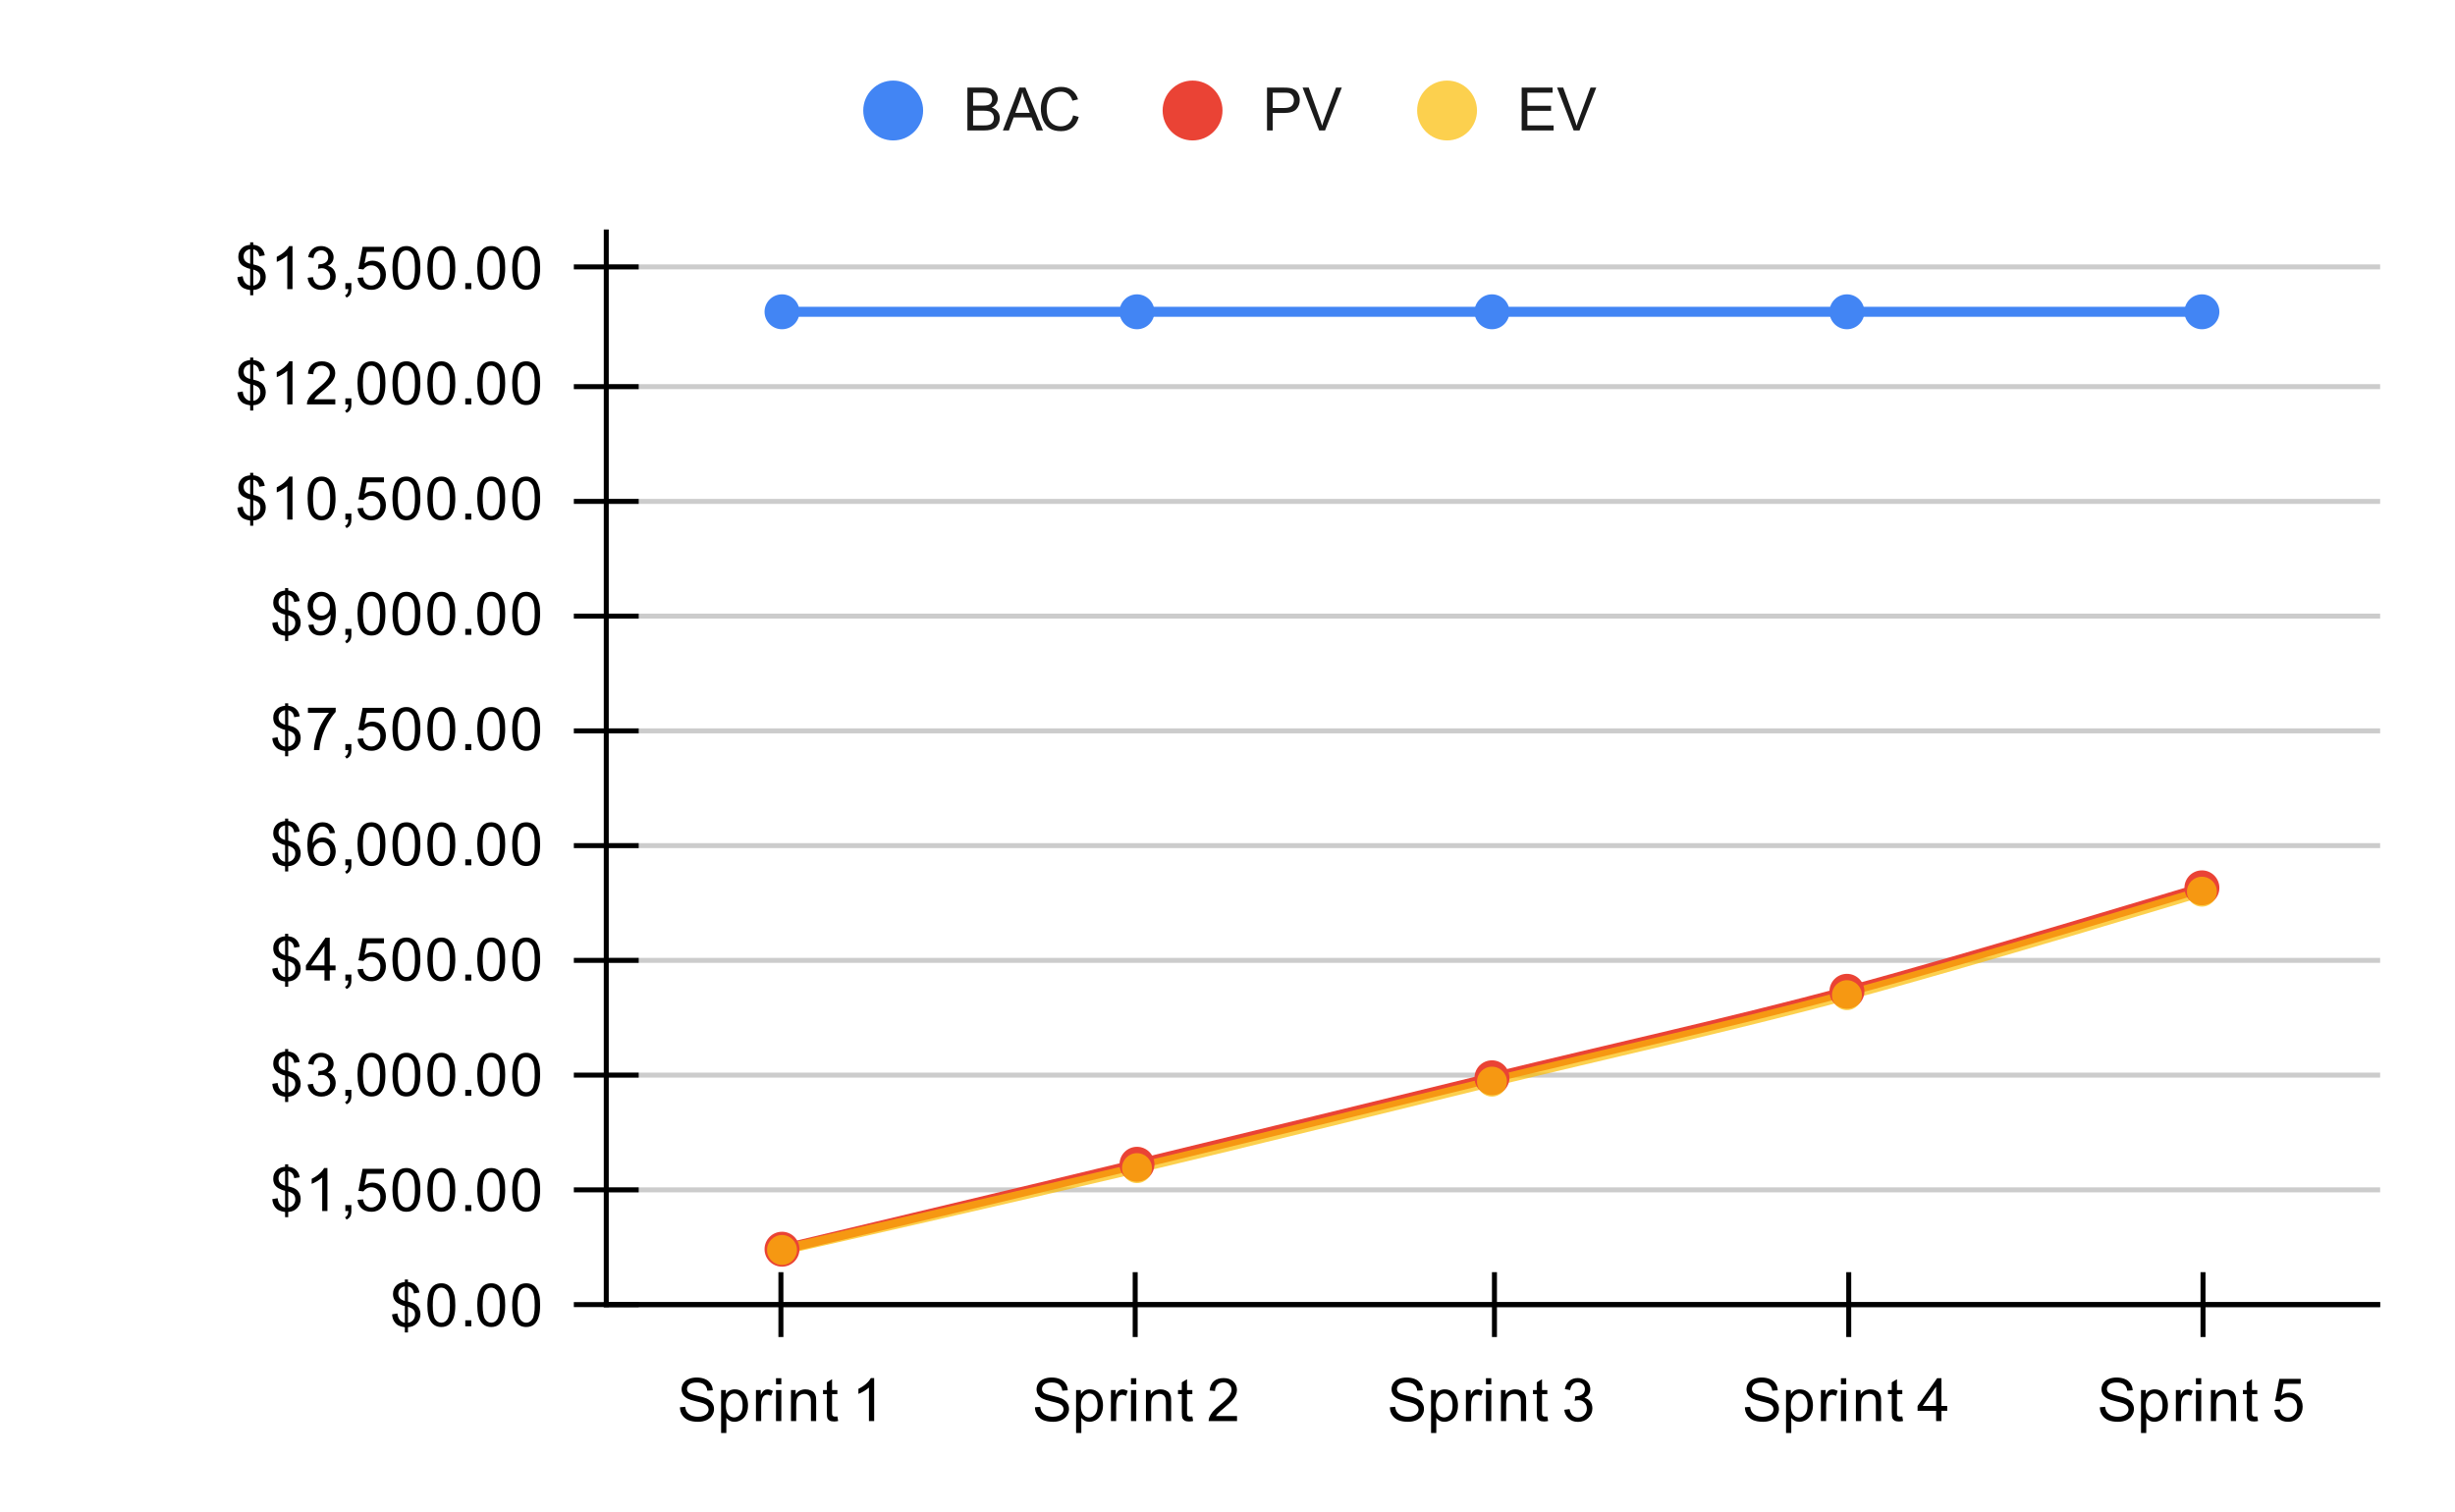 <svg version="1.1" viewBox="0.0 0.0 492.0 303.0" fill="none" stroke="none" stroke-linecap="square" stroke-miterlimit="10" width="492" height="303" xmlns:xlink="http://www.w3.org/1999/xlink" xmlns="http://www.w3.org/2000/svg"><path fill="#ffffff" d="M0 0L492.0 0L492.0 303.0L0 303.0L0 0Z" fill-rule="nonzero"/><path stroke="#333333" stroke-width="1.0" stroke-linecap="butt" d="M121.5 261.5L476.5 261.5" fill-rule="nonzero"/><path stroke="#cccccc" stroke-width="1.0" stroke-linecap="butt" d="M121.5 238.5L476.5 238.5" fill-rule="nonzero"/><path stroke="#cccccc" stroke-width="1.0" stroke-linecap="butt" d="M121.5 215.5L476.5 215.5" fill-rule="nonzero"/><path stroke="#cccccc" stroke-width="1.0" stroke-linecap="butt" d="M121.5 192.5L476.5 192.5" fill-rule="nonzero"/><path stroke="#cccccc" stroke-width="1.0" stroke-linecap="butt" d="M121.5 169.5L476.5 169.5" fill-rule="nonzero"/><path stroke="#cccccc" stroke-width="1.0" stroke-linecap="butt" d="M121.5 146.5L476.5 146.5" fill-rule="nonzero"/><path stroke="#cccccc" stroke-width="1.0" stroke-linecap="butt" d="M121.5 123.5L476.5 123.5" fill-rule="nonzero"/><path stroke="#cccccc" stroke-width="1.0" stroke-linecap="butt" d="M121.5 100.5L476.5 100.5" fill-rule="nonzero"/><path stroke="#cccccc" stroke-width="1.0" stroke-linecap="butt" d="M121.5 77.5L476.5 77.5" fill-rule="nonzero"/><path stroke="#cccccc" stroke-width="1.0" stroke-linecap="butt" d="M121.5 53.5L476.5 53.5" fill-rule="nonzero"/><path stroke="#000000" stroke-width="1.0" stroke-linecap="butt" stroke-opacity="0.0" d="M121.5 254.5L476.5 254.5" fill-rule="nonzero"/><path stroke="#000000" stroke-width="1.0" stroke-linecap="butt" stroke-opacity="0.0" d="M121.5 246.5L476.5 246.5" fill-rule="nonzero"/><path stroke="#000000" stroke-width="1.0" stroke-linecap="butt" stroke-opacity="0.0" d="M121.5 231.5L476.5 231.5" fill-rule="nonzero"/><path stroke="#000000" stroke-width="1.0" stroke-linecap="butt" stroke-opacity="0.0" d="M121.5 223.5L476.5 223.5" fill-rule="nonzero"/><path stroke="#000000" stroke-width="1.0" stroke-linecap="butt" stroke-opacity="0.0" d="M121.5 207.5L476.5 207.5" fill-rule="nonzero"/><path stroke="#000000" stroke-width="1.0" stroke-linecap="butt" stroke-opacity="0.0" d="M121.5 200.5L476.5 200.5" fill-rule="nonzero"/><path stroke="#000000" stroke-width="1.0" stroke-linecap="butt" stroke-opacity="0.0" d="M121.5 184.5L476.5 184.5" fill-rule="nonzero"/><path stroke="#000000" stroke-width="1.0" stroke-linecap="butt" stroke-opacity="0.0" d="M121.5 177.5L476.5 177.5" fill-rule="nonzero"/><path stroke="#000000" stroke-width="1.0" stroke-linecap="butt" stroke-opacity="0.0" d="M121.5 161.5L476.5 161.5" fill-rule="nonzero"/><path stroke="#000000" stroke-width="1.0" stroke-linecap="butt" stroke-opacity="0.0" d="M121.5 154.5L476.5 154.5" fill-rule="nonzero"/><path stroke="#000000" stroke-width="1.0" stroke-linecap="butt" stroke-opacity="0.0" d="M121.5 138.5L476.5 138.5" fill-rule="nonzero"/><path stroke="#000000" stroke-width="1.0" stroke-linecap="butt" stroke-opacity="0.0" d="M121.5 130.5L476.5 130.5" fill-rule="nonzero"/><path stroke="#000000" stroke-width="1.0" stroke-linecap="butt" stroke-opacity="0.0" d="M121.5 115.5L476.5 115.5" fill-rule="nonzero"/><path stroke="#000000" stroke-width="1.0" stroke-linecap="butt" stroke-opacity="0.0" d="M121.5 107.5L476.5 107.5" fill-rule="nonzero"/><path stroke="#000000" stroke-width="1.0" stroke-linecap="butt" stroke-opacity="0.0" d="M121.5 92.5L476.5 92.5" fill-rule="nonzero"/><path stroke="#000000" stroke-width="1.0" stroke-linecap="butt" stroke-opacity="0.0" d="M121.5 84.5L476.5 84.5" fill-rule="nonzero"/><path stroke="#000000" stroke-width="1.0" stroke-linecap="butt" stroke-opacity="0.0" d="M121.5 69.5L476.5 69.5" fill-rule="nonzero"/><path stroke="#000000" stroke-width="1.0" stroke-linecap="butt" stroke-opacity="0.0" d="M121.5 61.5L476.5 61.5" fill-rule="nonzero"/><path stroke="#000000" stroke-width="1.0" stroke-linecap="butt" stroke-opacity="0.0" d="M121.5 46.5L476.5 46.5" fill-rule="nonzero"/><path stroke="#000000" stroke-width="1.0" stroke-linecap="butt" d="M476.5 261.5L121.5 261.5" fill-rule="nonzero"/><path stroke="#000000" stroke-width="1.0" stroke-linecap="butt" d="M121.5 261.5L121.5 46.5" fill-rule="nonzero"/><clipPath id="id_0"><path d="M121.15 46.25L476.85 46.25L476.85 261.85L121.15 261.85L121.15 46.25Z" clip-rule="nonzero"/></clipPath><path stroke="#4285f4" stroke-width="2.0" stroke-linecap="butt" clip-path="url(#id_0)" d="M156.72 62.497C156.72 62.497 204.147 62.497 227.86 62.497C251.573 62.497 275.287 62.497 299.0 62.497C322.713 62.497 346.427 62.497 370.14 62.497C393.853 62.497 441.28 62.497 441.28 62.497" fill-rule="nonzero"/><path stroke="#ea4335" stroke-width="2.0" stroke-linecap="butt" clip-path="url(#id_0)" d="M156.72 250.396C156.72 250.396 204.147 239.098 227.86 233.371C251.573 227.644 275.287 221.814 299.0 216.036C322.713 210.258 346.427 205.047 370.14 198.701C393.853 192.355 441.28 177.961 441.28 177.961" fill-rule="nonzero"/><path stroke="#fbbc04" stroke-width="2.0" stroke-linecap="butt" stroke-opacity="0.702" clip-path="url(#id_0)" d="M156.72 250.551C156.72 250.551 204.147 239.768 227.86 234.145C251.573 228.521 275.287 222.588 299.0 216.81C322.713 211.031 346.427 205.821 370.14 199.475C393.853 193.129 441.28 178.735 441.28 178.735" fill-rule="nonzero"/><path fill="#4285f4" clip-path="url(#id_0)" d="M160.22 62.497C160.22 64.43 158.653 65.997 156.72 65.997C154.787 65.997 153.22 64.43 153.22 62.497C153.22 60.564 154.787 58.997 156.72 58.997C158.653 58.997 160.22 60.564 160.22 62.497Z" fill-rule="nonzero"/><path fill="#4285f4" clip-path="url(#id_0)" d="M231.36 62.497C231.36 64.43 229.793 65.997 227.86 65.997C225.927 65.997 224.36 64.43 224.36 62.497C224.36 60.564 225.927 58.997 227.86 58.997C229.793 58.997 231.36 60.564 231.36 62.497Z" fill-rule="nonzero"/><path fill="#4285f4" clip-path="url(#id_0)" d="M302.5 62.497C302.5 64.43 300.933 65.997 299.0 65.997C297.067 65.997 295.5 64.43 295.5 62.497C295.5 60.564 297.067 58.997 299.0 58.997C300.933 58.997 302.5 60.564 302.5 62.497Z" fill-rule="nonzero"/><path fill="#4285f4" clip-path="url(#id_0)" d="M373.64 62.497C373.64 64.43 372.073 65.997 370.14 65.997C368.207 65.997 366.64 64.43 366.64 62.497C366.64 60.564 368.207 58.997 370.14 58.997C372.073 58.997 373.64 60.564 373.64 62.497Z" fill-rule="nonzero"/><path fill="#4285f4" clip-path="url(#id_0)" d="M444.78 62.497C444.78 64.43 443.213 65.997 441.28 65.997C439.347 65.997 437.78 64.43 437.78 62.497C437.78 60.564 439.347 58.997 441.28 58.997C443.213 58.997 444.78 60.564 444.78 62.497Z" fill-rule="nonzero"/><path fill="#ea4335" clip-path="url(#id_0)" d="M160.22 250.396C160.22 252.329 158.653 253.896 156.72 253.896C154.787 253.896 153.22 252.329 153.22 250.396C153.22 248.463 154.787 246.896 156.72 246.896C158.653 246.896 160.22 248.463 160.22 250.396Z" fill-rule="nonzero"/><path fill="#ea4335" clip-path="url(#id_0)" d="M231.36 233.371C231.36 235.304 229.793 236.871 227.86 236.871C225.927 236.871 224.36 235.304 224.36 233.371C224.36 231.438 225.927 229.871 227.86 229.871C229.793 229.871 231.36 231.438 231.36 233.371Z" fill-rule="nonzero"/><path fill="#ea4335" clip-path="url(#id_0)" d="M302.5 216.036C302.5 217.969 300.933 219.536 299.0 219.536C297.067 219.536 295.5 217.969 295.5 216.036C295.5 214.103 297.067 212.536 299.0 212.536C300.933 212.536 302.5 214.103 302.5 216.036Z" fill-rule="nonzero"/><path fill="#ea4335" clip-path="url(#id_0)" d="M373.64 198.701C373.64 200.634 372.073 202.201 370.14 202.201C368.207 202.201 366.64 200.634 366.64 198.701C366.64 196.768 368.207 195.201 370.14 195.201C372.073 195.201 373.64 196.768 373.64 198.701Z" fill-rule="nonzero"/><path fill="#ea4335" clip-path="url(#id_0)" d="M444.78 177.961C444.78 179.894 443.213 181.461 441.28 181.461C439.347 181.461 437.78 179.894 437.78 177.961C437.78 176.028 439.347 174.461 441.28 174.461C443.213 174.461 444.78 176.028 444.78 177.961Z" fill-rule="nonzero"/><path fill="#fbbc04" fill-opacity="0.702" clip-path="url(#id_0)" d="M159.72 250.551C159.72 252.208 158.377 253.551 156.72 253.551C155.063 253.551 153.72 252.208 153.72 250.551C153.72 248.894 155.063 247.551 156.72 247.551C158.377 247.551 159.72 248.894 159.72 250.551Z" fill-rule="nonzero"/><path fill="#fbbc04" fill-opacity="0.702" clip-path="url(#id_0)" d="M230.86 234.145C230.86 235.802 229.517 237.145 227.86 237.145C226.203 237.145 224.86 235.802 224.86 234.145C224.86 232.488 226.203 231.145 227.86 231.145C229.517 231.145 230.86 232.488 230.86 234.145Z" fill-rule="nonzero"/><path fill="#fbbc04" fill-opacity="0.702" clip-path="url(#id_0)" d="M302.0 216.81C302.0 218.467 300.657 219.81 299.0 219.81C297.343 219.81 296.0 218.467 296.0 216.81C296.0 215.153 297.343 213.81 299.0 213.81C300.657 213.81 302.0 215.153 302.0 216.81Z" fill-rule="nonzero"/><path fill="#fbbc04" fill-opacity="0.702" clip-path="url(#id_0)" d="M373.14 199.475C373.14 201.132 371.797 202.475 370.14 202.475C368.483 202.475 367.14 201.132 367.14 199.475C367.14 197.818 368.483 196.475 370.14 196.475C371.797 196.475 373.14 197.818 373.14 199.475Z" fill-rule="nonzero"/><path fill="#fbbc04" fill-opacity="0.702" clip-path="url(#id_0)" d="M444.28 178.735C444.28 180.392 442.937 181.735 441.28 181.735C439.623 181.735 438.28 180.392 438.28 178.735C438.28 177.078 439.623 175.735 441.28 175.735C442.937 175.735 444.28 177.078 444.28 178.735Z" fill-rule="nonzero"/><path stroke="#000000" stroke-width="1.0" stroke-linecap="butt" d="M156.5 267.5L156.5 255.5" fill-rule="nonzero"/><path stroke="#000000" stroke-width="1.0" stroke-linecap="butt" d="M227.5 267.5L227.5 255.5" fill-rule="nonzero"/><path stroke="#000000" stroke-width="1.0" stroke-linecap="butt" d="M299.5 267.5L299.5 255.5" fill-rule="nonzero"/><path stroke="#000000" stroke-width="1.0" stroke-linecap="butt" d="M370.5 267.5L370.5 255.5" fill-rule="nonzero"/><path stroke="#000000" stroke-width="1.0" stroke-linecap="butt" d="M441.5 267.5L441.5 255.5" fill-rule="nonzero"/><path stroke="#000000" stroke-width="1.0" stroke-linecap="butt" d="M115.5 261.5L127.5 261.5" fill-rule="nonzero"/><path stroke="#000000" stroke-width="1.0" stroke-linecap="butt" d="M115.5 238.5L127.5 238.5" fill-rule="nonzero"/><path stroke="#000000" stroke-width="1.0" stroke-linecap="butt" d="M115.5 215.5L127.5 215.5" fill-rule="nonzero"/><path stroke="#000000" stroke-width="1.0" stroke-linecap="butt" d="M115.5 192.5L127.5 192.5" fill-rule="nonzero"/><path stroke="#000000" stroke-width="1.0" stroke-linecap="butt" d="M115.5 169.5L127.5 169.5" fill-rule="nonzero"/><path stroke="#000000" stroke-width="1.0" stroke-linecap="butt" d="M115.5 146.5L127.5 146.5" fill-rule="nonzero"/><path stroke="#000000" stroke-width="1.0" stroke-linecap="butt" d="M115.5 123.5L127.5 123.5" fill-rule="nonzero"/><path stroke="#000000" stroke-width="1.0" stroke-linecap="butt" d="M115.5 100.5L127.5 100.5" fill-rule="nonzero"/><path stroke="#000000" stroke-width="1.0" stroke-linecap="butt" d="M115.5 77.5L127.5 77.5" fill-rule="nonzero"/><path stroke="#000000" stroke-width="1.0" stroke-linecap="butt" d="M115.5 53.5L127.5 53.5" fill-rule="nonzero"/><path fill="#000000" d="M81.134 267.084L81.134 266.038Q80.353 265.928 79.853 265.678Q79.353 265.428 78.994 264.866Q78.634 264.288 78.572 263.459L79.634 263.272Q79.759 264.116 80.072 264.506Q80.525 265.069 81.134 265.147L81.134 261.788Q80.494 261.663 79.806 261.272Q79.306 260.991 79.025 260.506Q78.759 260.006 78.759 259.366Q78.759 258.241 79.556 257.553Q80.088 257.084 81.134 256.975L81.134 256.475L81.759 256.475L81.759 256.975Q82.681 257.053 83.213 257.506Q83.916 258.084 84.056 259.084L82.963 259.256Q82.869 258.631 82.572 258.303Q82.275 257.975 81.759 257.866L81.759 260.897Q82.556 261.1 82.822 261.209Q83.306 261.428 83.619 261.741Q83.931 262.053 84.088 262.491Q84.259 262.913 84.259 263.413Q84.259 264.506 83.556 265.241Q82.869 265.975 81.759 266.022L81.759 267.084L81.134 267.084ZM81.134 257.85Q80.525 257.944 80.166 258.35Q79.822 258.741 79.822 259.288Q79.822 259.819 80.119 260.194Q80.416 260.553 81.134 260.772L81.134 257.85ZM81.759 265.147Q82.369 265.069 82.775 264.616Q83.181 264.147 83.181 263.475Q83.181 262.897 82.884 262.553Q82.603 262.209 81.759 261.928L81.759 265.147ZM85.65 261.616Q85.65 260.084 85.963 259.163Q86.275 258.225 86.884 257.725Q87.509 257.225 88.447 257.225Q89.134 257.225 89.65 257.506Q90.181 257.788 90.525 258.319Q90.869 258.834 91.056 259.584Q91.244 260.334 91.244 261.616Q91.244 263.131 90.931 264.053Q90.634 264.975 90.009 265.491Q89.4 265.991 88.447 265.991Q87.213 265.991 86.494 265.1Q85.65 264.038 85.65 261.616ZM86.728 261.616Q86.728 263.725 87.228 264.428Q87.728 265.131 88.447 265.131Q89.181 265.131 89.666 264.428Q90.166 263.725 90.166 261.616Q90.166 259.491 89.666 258.803Q89.181 258.1 88.431 258.1Q87.713 258.1 87.275 258.709Q86.728 259.491 86.728 261.616ZM93.244 265.85L93.244 264.647L94.447 264.647L94.447 265.85L93.244 265.85ZM95.65 261.616Q95.65 260.084 95.963 259.163Q96.275 258.225 96.884 257.725Q97.509 257.225 98.447 257.225Q99.134 257.225 99.65 257.506Q100.181 257.788 100.525 258.319Q100.869 258.834 101.056 259.584Q101.244 260.334 101.244 261.616Q101.244 263.131 100.931 264.053Q100.634 264.975 100.009 265.491Q99.4 265.991 98.447 265.991Q97.213 265.991 96.494 265.1Q95.65 264.038 95.65 261.616ZM96.728 261.616Q96.728 263.725 97.228 264.428Q97.728 265.131 98.447 265.131Q99.181 265.131 99.666 264.428Q100.166 263.725 100.166 261.616Q100.166 259.491 99.666 258.803Q99.181 258.1 98.431 258.1Q97.713 258.1 97.275 258.709Q96.728 259.491 96.728 261.616ZM102.65 261.616Q102.65 260.084 102.963 259.163Q103.275 258.225 103.884 257.725Q104.509 257.225 105.447 257.225Q106.134 257.225 106.65 257.506Q107.181 257.788 107.525 258.319Q107.869 258.834 108.056 259.584Q108.244 260.334 108.244 261.616Q108.244 263.131 107.931 264.053Q107.634 264.975 107.009 265.491Q106.4 265.991 105.447 265.991Q104.213 265.991 103.494 265.1Q102.65 264.038 102.65 261.616ZM103.728 261.616Q103.728 263.725 104.228 264.428Q104.728 265.131 105.447 265.131Q106.181 265.131 106.666 264.428Q107.166 263.725 107.166 261.616Q107.166 259.491 106.666 258.803Q106.181 258.1 105.431 258.1Q104.713 258.1 104.275 258.709Q103.728 259.491 103.728 261.616Z" fill-rule="nonzero"/><path fill="#000000" d="M57.134 243.984L57.134 242.938Q56.353 242.828 55.853 242.578Q55.353 242.328 54.994 241.766Q54.634 241.188 54.572 240.359L55.634 240.172Q55.759 241.016 56.072 241.406Q56.525 241.969 57.134 242.047L57.134 238.688Q56.494 238.562 55.806 238.172Q55.306 237.891 55.025 237.406Q54.759 236.906 54.759 236.266Q54.759 235.141 55.556 234.453Q56.087 233.984 57.134 233.875L57.134 233.375L57.759 233.375L57.759 233.875Q58.681 233.953 59.212 234.406Q59.916 234.984 60.056 235.984L58.962 236.156Q58.869 235.531 58.572 235.203Q58.275 234.875 57.759 234.766L57.759 237.797Q58.556 238.0 58.822 238.109Q59.306 238.328 59.619 238.641Q59.931 238.953 60.087 239.391Q60.259 239.812 60.259 240.312Q60.259 241.406 59.556 242.141Q58.869 242.875 57.759 242.922L57.759 243.984L57.134 243.984ZM57.134 234.75Q56.525 234.844 56.166 235.25Q55.822 235.641 55.822 236.188Q55.822 236.719 56.119 237.094Q56.416 237.453 57.134 237.672L57.134 234.75ZM57.759 242.047Q58.369 241.969 58.775 241.516Q59.181 241.047 59.181 240.375Q59.181 239.797 58.884 239.453Q58.603 239.109 57.759 238.828L57.759 242.047ZM65.619 242.75L64.572 242.75L64.572 236.031Q64.181 236.391 63.556 236.766Q62.947 237.125 62.462 237.297L62.462 236.281Q63.337 235.859 63.994 235.281Q64.666 234.688 64.947 234.125L65.619 234.125L65.619 242.75ZM69.213 242.75L69.213 241.547L70.416 241.547L70.416 242.75Q70.416 243.406 70.181 243.812Q69.947 244.234 69.447 244.453L69.15 244.0Q69.478 243.859 69.634 243.562Q69.791 243.281 69.822 242.75L69.213 242.75ZM71.65 240.5L72.759 240.406Q72.884 241.219 73.322 241.625Q73.775 242.031 74.416 242.031Q75.166 242.031 75.697 241.453Q76.228 240.875 76.228 239.938Q76.228 239.031 75.713 238.516Q75.213 237.984 74.384 237.984Q73.884 237.984 73.463 238.219Q73.056 238.453 72.822 238.812L71.838 238.688L72.666 234.281L76.947 234.281L76.947 235.281L73.509 235.281L73.056 237.594Q73.822 237.047 74.666 237.047Q75.791 237.047 76.556 237.828Q77.338 238.609 77.338 239.844Q77.338 241.0 76.666 241.859Q75.838 242.891 74.416 242.891Q73.244 242.891 72.494 242.234Q71.759 241.578 71.65 240.5ZM78.65 238.516Q78.65 236.984 78.963 236.062Q79.275 235.125 79.884 234.625Q80.509 234.125 81.447 234.125Q82.134 234.125 82.65 234.406Q83.181 234.688 83.525 235.219Q83.869 235.734 84.056 236.484Q84.244 237.234 84.244 238.516Q84.244 240.031 83.931 240.953Q83.634 241.875 83.009 242.391Q82.4 242.891 81.447 242.891Q80.213 242.891 79.494 242.0Q78.65 240.938 78.65 238.516ZM79.728 238.516Q79.728 240.625 80.228 241.328Q80.728 242.031 81.447 242.031Q82.181 242.031 82.666 241.328Q83.166 240.625 83.166 238.516Q83.166 236.391 82.666 235.703Q82.181 235.0 81.431 235.0Q80.713 235.0 80.275 235.609Q79.728 236.391 79.728 238.516ZM85.65 238.516Q85.65 236.984 85.963 236.062Q86.275 235.125 86.884 234.625Q87.509 234.125 88.447 234.125Q89.134 234.125 89.65 234.406Q90.181 234.688 90.525 235.219Q90.869 235.734 91.056 236.484Q91.244 237.234 91.244 238.516Q91.244 240.031 90.931 240.953Q90.634 241.875 90.009 242.391Q89.4 242.891 88.447 242.891Q87.213 242.891 86.494 242.0Q85.65 240.938 85.65 238.516ZM86.728 238.516Q86.728 240.625 87.228 241.328Q87.728 242.031 88.447 242.031Q89.181 242.031 89.666 241.328Q90.166 240.625 90.166 238.516Q90.166 236.391 89.666 235.703Q89.181 235.0 88.431 235.0Q87.713 235.0 87.275 235.609Q86.728 236.391 86.728 238.516ZM93.244 242.75L93.244 241.547L94.447 241.547L94.447 242.75L93.244 242.75ZM95.65 238.516Q95.65 236.984 95.963 236.062Q96.275 235.125 96.884 234.625Q97.509 234.125 98.447 234.125Q99.134 234.125 99.65 234.406Q100.181 234.688 100.525 235.219Q100.869 235.734 101.056 236.484Q101.244 237.234 101.244 238.516Q101.244 240.031 100.931 240.953Q100.634 241.875 100.009 242.391Q99.4 242.891 98.447 242.891Q97.213 242.891 96.494 242.0Q95.65 240.938 95.65 238.516ZM96.728 238.516Q96.728 240.625 97.228 241.328Q97.728 242.031 98.447 242.031Q99.181 242.031 99.666 241.328Q100.166 240.625 100.166 238.516Q100.166 236.391 99.666 235.703Q99.181 235.0 98.431 235.0Q97.713 235.0 97.275 235.609Q96.728 236.391 96.728 238.516ZM102.65 238.516Q102.65 236.984 102.963 236.062Q103.275 235.125 103.884 234.625Q104.509 234.125 105.447 234.125Q106.134 234.125 106.65 234.406Q107.181 234.688 107.525 235.219Q107.869 235.734 108.056 236.484Q108.244 237.234 108.244 238.516Q108.244 240.031 107.931 240.953Q107.634 241.875 107.009 242.391Q106.4 242.891 105.447 242.891Q104.213 242.891 103.494 242.0Q102.65 240.938 102.65 238.516ZM103.728 238.516Q103.728 240.625 104.228 241.328Q104.728 242.031 105.447 242.031Q106.181 242.031 106.666 241.328Q107.166 240.625 107.166 238.516Q107.166 236.391 106.666 235.703Q106.181 235.0 105.431 235.0Q104.713 235.0 104.275 235.609Q103.728 236.391 103.728 238.516Z" fill-rule="nonzero"/><path fill="#000000" d="M57.134 220.884L57.134 219.838Q56.353 219.728 55.853 219.478Q55.353 219.228 54.994 218.666Q54.634 218.088 54.572 217.259L55.634 217.072Q55.759 217.916 56.072 218.306Q56.525 218.869 57.134 218.947L57.134 215.588Q56.494 215.463 55.806 215.072Q55.306 214.791 55.025 214.306Q54.759 213.806 54.759 213.166Q54.759 212.041 55.556 211.353Q56.087 210.884 57.134 210.775L57.134 210.275L57.759 210.275L57.759 210.775Q58.681 210.853 59.212 211.306Q59.916 211.884 60.056 212.884L58.962 213.056Q58.869 212.431 58.572 212.103Q58.275 211.775 57.759 211.666L57.759 214.697Q58.556 214.9 58.822 215.009Q59.306 215.228 59.619 215.541Q59.931 215.853 60.087 216.291Q60.259 216.713 60.259 217.213Q60.259 218.306 59.556 219.041Q58.869 219.775 57.759 219.822L57.759 220.884L57.134 220.884ZM57.134 211.65Q56.525 211.744 56.166 212.15Q55.822 212.541 55.822 213.088Q55.822 213.619 56.119 213.994Q56.416 214.353 57.134 214.572L57.134 211.65ZM57.759 218.947Q58.369 218.869 58.775 218.416Q59.181 217.947 59.181 217.275Q59.181 216.697 58.884 216.353Q58.603 216.009 57.759 215.728L57.759 218.947ZM61.65 217.384L62.712 217.244Q62.884 218.134 63.322 218.541Q63.759 218.931 64.384 218.931Q65.134 218.931 65.65 218.416Q66.166 217.9 66.166 217.134Q66.166 216.416 65.681 215.947Q65.213 215.463 64.478 215.463Q64.181 215.463 63.728 215.588L63.853 214.65Q63.962 214.666 64.025 214.666Q64.697 214.666 65.228 214.322Q65.775 213.963 65.775 213.228Q65.775 212.65 65.384 212.275Q64.994 211.884 64.369 211.884Q63.759 211.884 63.337 212.275Q62.931 212.666 62.822 213.431L61.759 213.244Q61.947 212.197 62.634 211.619Q63.322 211.025 64.338 211.025Q65.041 211.025 65.634 211.338Q66.228 211.634 66.541 212.15Q66.853 212.666 66.853 213.259Q66.853 213.806 66.556 214.275Q66.259 214.728 65.681 214.994Q66.431 215.166 66.853 215.728Q67.275 216.275 67.275 217.119Q67.275 218.244 66.447 219.025Q65.634 219.806 64.384 219.806Q63.259 219.806 62.509 219.134Q61.759 218.447 61.65 217.384ZM69.213 219.65L69.213 218.447L70.416 218.447L70.416 219.65Q70.416 220.306 70.181 220.713Q69.947 221.134 69.447 221.353L69.15 220.9Q69.478 220.759 69.634 220.463Q69.791 220.181 69.822 219.65L69.213 219.65ZM71.65 215.416Q71.65 213.884 71.963 212.963Q72.275 212.025 72.884 211.525Q73.509 211.025 74.447 211.025Q75.134 211.025 75.65 211.306Q76.181 211.588 76.525 212.119Q76.869 212.634 77.056 213.384Q77.244 214.134 77.244 215.416Q77.244 216.931 76.931 217.853Q76.634 218.775 76.009 219.291Q75.4 219.791 74.447 219.791Q73.213 219.791 72.494 218.9Q71.65 217.838 71.65 215.416ZM72.728 215.416Q72.728 217.525 73.228 218.228Q73.728 218.931 74.447 218.931Q75.181 218.931 75.666 218.228Q76.166 217.525 76.166 215.416Q76.166 213.291 75.666 212.603Q75.181 211.9 74.431 211.9Q73.713 211.9 73.275 212.509Q72.728 213.291 72.728 215.416ZM78.65 215.416Q78.65 213.884 78.963 212.963Q79.275 212.025 79.884 211.525Q80.509 211.025 81.447 211.025Q82.134 211.025 82.65 211.306Q83.181 211.588 83.525 212.119Q83.869 212.634 84.056 213.384Q84.244 214.134 84.244 215.416Q84.244 216.931 83.931 217.853Q83.634 218.775 83.009 219.291Q82.4 219.791 81.447 219.791Q80.213 219.791 79.494 218.9Q78.65 217.838 78.65 215.416ZM79.728 215.416Q79.728 217.525 80.228 218.228Q80.728 218.931 81.447 218.931Q82.181 218.931 82.666 218.228Q83.166 217.525 83.166 215.416Q83.166 213.291 82.666 212.603Q82.181 211.9 81.431 211.9Q80.713 211.9 80.275 212.509Q79.728 213.291 79.728 215.416ZM85.65 215.416Q85.65 213.884 85.963 212.963Q86.275 212.025 86.884 211.525Q87.509 211.025 88.447 211.025Q89.134 211.025 89.65 211.306Q90.181 211.588 90.525 212.119Q90.869 212.634 91.056 213.384Q91.244 214.134 91.244 215.416Q91.244 216.931 90.931 217.853Q90.634 218.775 90.009 219.291Q89.4 219.791 88.447 219.791Q87.213 219.791 86.494 218.9Q85.65 217.838 85.65 215.416ZM86.728 215.416Q86.728 217.525 87.228 218.228Q87.728 218.931 88.447 218.931Q89.181 218.931 89.666 218.228Q90.166 217.525 90.166 215.416Q90.166 213.291 89.666 212.603Q89.181 211.9 88.431 211.9Q87.713 211.9 87.275 212.509Q86.728 213.291 86.728 215.416ZM93.244 219.65L93.244 218.447L94.447 218.447L94.447 219.65L93.244 219.65ZM95.65 215.416Q95.65 213.884 95.963 212.963Q96.275 212.025 96.884 211.525Q97.509 211.025 98.447 211.025Q99.134 211.025 99.65 211.306Q100.181 211.588 100.525 212.119Q100.869 212.634 101.056 213.384Q101.244 214.134 101.244 215.416Q101.244 216.931 100.931 217.853Q100.634 218.775 100.009 219.291Q99.4 219.791 98.447 219.791Q97.213 219.791 96.494 218.9Q95.65 217.838 95.65 215.416ZM96.728 215.416Q96.728 217.525 97.228 218.228Q97.728 218.931 98.447 218.931Q99.181 218.931 99.666 218.228Q100.166 217.525 100.166 215.416Q100.166 213.291 99.666 212.603Q99.181 211.9 98.431 211.9Q97.713 211.9 97.275 212.509Q96.728 213.291 96.728 215.416ZM102.65 215.416Q102.65 213.884 102.963 212.963Q103.275 212.025 103.884 211.525Q104.509 211.025 105.447 211.025Q106.134 211.025 106.65 211.306Q107.181 211.588 107.525 212.119Q107.869 212.634 108.056 213.384Q108.244 214.134 108.244 215.416Q108.244 216.931 107.931 217.853Q107.634 218.775 107.009 219.291Q106.4 219.791 105.447 219.791Q104.213 219.791 103.494 218.9Q102.65 217.838 102.65 215.416ZM103.728 215.416Q103.728 217.525 104.228 218.228Q104.728 218.931 105.447 218.931Q106.181 218.931 106.666 218.228Q107.166 217.525 107.166 215.416Q107.166 213.291 106.666 212.603Q106.181 211.9 105.431 211.9Q104.713 211.9 104.275 212.509Q103.728 213.291 103.728 215.416Z" fill-rule="nonzero"/><path fill="#000000" d="M57.134 197.784L57.134 196.738Q56.353 196.628 55.853 196.378Q55.353 196.128 54.994 195.566Q54.634 194.988 54.572 194.159L55.634 193.972Q55.759 194.816 56.072 195.206Q56.525 195.769 57.134 195.847L57.134 192.488Q56.494 192.363 55.806 191.972Q55.306 191.691 55.025 191.206Q54.759 190.706 54.759 190.066Q54.759 188.941 55.556 188.253Q56.087 187.784 57.134 187.675L57.134 187.175L57.759 187.175L57.759 187.675Q58.681 187.753 59.212 188.206Q59.916 188.784 60.056 189.784L58.962 189.956Q58.869 189.331 58.572 189.003Q58.275 188.675 57.759 188.566L57.759 191.597Q58.556 191.8 58.822 191.909Q59.306 192.128 59.619 192.441Q59.931 192.753 60.087 193.191Q60.259 193.613 60.259 194.113Q60.259 195.206 59.556 195.941Q58.869 196.675 57.759 196.722L57.759 197.784L57.134 197.784ZM57.134 188.55Q56.525 188.644 56.166 189.05Q55.822 189.441 55.822 189.988Q55.822 190.519 56.119 190.894Q56.416 191.253 57.134 191.472L57.134 188.55ZM57.759 195.847Q58.369 195.769 58.775 195.316Q59.181 194.847 59.181 194.175Q59.181 193.597 58.884 193.253Q58.603 192.909 57.759 192.628L57.759 195.847ZM65.025 196.55L65.025 194.488L61.306 194.488L61.306 193.519L65.228 187.956L66.088 187.956L66.088 193.519L67.244 193.519L67.244 194.488L66.088 194.488L66.088 196.55L65.025 196.55ZM65.025 193.519L65.025 189.659L62.337 193.519L65.025 193.519ZM69.213 196.55L69.213 195.347L70.416 195.347L70.416 196.55Q70.416 197.206 70.181 197.613Q69.947 198.034 69.447 198.253L69.15 197.8Q69.478 197.659 69.634 197.363Q69.791 197.081 69.822 196.55L69.213 196.55ZM71.65 194.3L72.759 194.206Q72.884 195.019 73.322 195.425Q73.775 195.831 74.416 195.831Q75.166 195.831 75.697 195.253Q76.228 194.675 76.228 193.738Q76.228 192.831 75.713 192.316Q75.213 191.784 74.384 191.784Q73.884 191.784 73.463 192.019Q73.056 192.253 72.822 192.613L71.838 192.488L72.666 188.081L76.947 188.081L76.947 189.081L73.509 189.081L73.056 191.394Q73.822 190.847 74.666 190.847Q75.791 190.847 76.556 191.628Q77.338 192.409 77.338 193.644Q77.338 194.8 76.666 195.659Q75.838 196.691 74.416 196.691Q73.244 196.691 72.494 196.034Q71.759 195.378 71.65 194.3ZM78.65 192.316Q78.65 190.784 78.963 189.863Q79.275 188.925 79.884 188.425Q80.509 187.925 81.447 187.925Q82.134 187.925 82.65 188.206Q83.181 188.488 83.525 189.019Q83.869 189.534 84.056 190.284Q84.244 191.034 84.244 192.316Q84.244 193.831 83.931 194.753Q83.634 195.675 83.009 196.191Q82.4 196.691 81.447 196.691Q80.213 196.691 79.494 195.8Q78.65 194.738 78.65 192.316ZM79.728 192.316Q79.728 194.425 80.228 195.128Q80.728 195.831 81.447 195.831Q82.181 195.831 82.666 195.128Q83.166 194.425 83.166 192.316Q83.166 190.191 82.666 189.503Q82.181 188.8 81.431 188.8Q80.713 188.8 80.275 189.409Q79.728 190.191 79.728 192.316ZM85.65 192.316Q85.65 190.784 85.963 189.863Q86.275 188.925 86.884 188.425Q87.509 187.925 88.447 187.925Q89.134 187.925 89.65 188.206Q90.181 188.488 90.525 189.019Q90.869 189.534 91.056 190.284Q91.244 191.034 91.244 192.316Q91.244 193.831 90.931 194.753Q90.634 195.675 90.009 196.191Q89.4 196.691 88.447 196.691Q87.213 196.691 86.494 195.8Q85.65 194.738 85.65 192.316ZM86.728 192.316Q86.728 194.425 87.228 195.128Q87.728 195.831 88.447 195.831Q89.181 195.831 89.666 195.128Q90.166 194.425 90.166 192.316Q90.166 190.191 89.666 189.503Q89.181 188.8 88.431 188.8Q87.713 188.8 87.275 189.409Q86.728 190.191 86.728 192.316ZM93.244 196.55L93.244 195.347L94.447 195.347L94.447 196.55L93.244 196.55ZM95.65 192.316Q95.65 190.784 95.963 189.863Q96.275 188.925 96.884 188.425Q97.509 187.925 98.447 187.925Q99.134 187.925 99.65 188.206Q100.181 188.488 100.525 189.019Q100.869 189.534 101.056 190.284Q101.244 191.034 101.244 192.316Q101.244 193.831 100.931 194.753Q100.634 195.675 100.009 196.191Q99.4 196.691 98.447 196.691Q97.213 196.691 96.494 195.8Q95.65 194.738 95.65 192.316ZM96.728 192.316Q96.728 194.425 97.228 195.128Q97.728 195.831 98.447 195.831Q99.181 195.831 99.666 195.128Q100.166 194.425 100.166 192.316Q100.166 190.191 99.666 189.503Q99.181 188.8 98.431 188.8Q97.713 188.8 97.275 189.409Q96.728 190.191 96.728 192.316ZM102.65 192.316Q102.65 190.784 102.963 189.863Q103.275 188.925 103.884 188.425Q104.509 187.925 105.447 187.925Q106.134 187.925 106.65 188.206Q107.181 188.488 107.525 189.019Q107.869 189.534 108.056 190.284Q108.244 191.034 108.244 192.316Q108.244 193.831 107.931 194.753Q107.634 195.675 107.009 196.191Q106.4 196.691 105.447 196.691Q104.213 196.691 103.494 195.8Q102.65 194.738 102.65 192.316ZM103.728 192.316Q103.728 194.425 104.228 195.128Q104.728 195.831 105.447 195.831Q106.181 195.831 106.666 195.128Q107.166 194.425 107.166 192.316Q107.166 190.191 106.666 189.503Q106.181 188.8 105.431 188.8Q104.713 188.8 104.275 189.409Q103.728 190.191 103.728 192.316Z" fill-rule="nonzero"/><path fill="#000000" d="M57.134 174.684L57.134 173.637Q56.353 173.528 55.853 173.278Q55.353 173.028 54.994 172.466Q54.634 171.887 54.572 171.059L55.634 170.872Q55.759 171.716 56.072 172.106Q56.525 172.669 57.134 172.747L57.134 169.387Q56.494 169.262 55.806 168.872Q55.306 168.591 55.025 168.106Q54.759 167.606 54.759 166.966Q54.759 165.841 55.556 165.153Q56.087 164.684 57.134 164.575L57.134 164.075L57.759 164.075L57.759 164.575Q58.681 164.653 59.212 165.106Q59.916 165.684 60.056 166.684L58.962 166.856Q58.869 166.231 58.572 165.903Q58.275 165.575 57.759 165.466L57.759 168.497Q58.556 168.7 58.822 168.809Q59.306 169.028 59.619 169.341Q59.931 169.653 60.087 170.091Q60.259 170.512 60.259 171.012Q60.259 172.106 59.556 172.841Q58.869 173.575 57.759 173.622L57.759 174.684L57.134 174.684ZM57.134 165.45Q56.525 165.544 56.166 165.95Q55.822 166.341 55.822 166.887Q55.822 167.419 56.119 167.794Q56.416 168.153 57.134 168.372L57.134 165.45ZM57.759 172.747Q58.369 172.669 58.775 172.216Q59.181 171.747 59.181 171.075Q59.181 170.497 58.884 170.153Q58.603 169.809 57.759 169.528L57.759 172.747ZM67.119 166.966L66.072 167.044Q65.931 166.419 65.681 166.137Q65.244 165.684 64.619 165.684Q64.119 165.684 63.728 165.966Q63.244 166.341 62.947 167.044Q62.666 167.731 62.65 169.012Q63.025 168.434 63.572 168.153Q64.134 167.872 64.744 167.872Q65.791 167.872 66.525 168.653Q67.275 169.434 67.275 170.653Q67.275 171.466 66.916 172.169Q66.572 172.856 65.963 173.231Q65.353 173.591 64.588 173.591Q63.259 173.591 62.431 172.622Q61.603 171.653 61.603 169.434Q61.603 166.934 62.525 165.809Q63.322 164.825 64.681 164.825Q65.697 164.825 66.338 165.403Q66.994 165.966 67.119 166.966ZM62.822 170.669Q62.822 171.216 63.041 171.716Q63.275 172.2 63.681 172.466Q64.103 172.731 64.572 172.731Q65.228 172.731 65.713 172.2Q66.197 171.653 66.197 170.731Q66.197 169.841 65.713 169.325Q65.244 168.809 64.525 168.809Q63.806 168.809 63.306 169.325Q62.822 169.841 62.822 170.669ZM69.213 173.45L69.213 172.247L70.416 172.247L70.416 173.45Q70.416 174.106 70.181 174.512Q69.947 174.934 69.447 175.153L69.15 174.7Q69.478 174.559 69.634 174.262Q69.791 173.981 69.822 173.45L69.213 173.45ZM71.65 169.216Q71.65 167.684 71.963 166.762Q72.275 165.825 72.884 165.325Q73.509 164.825 74.447 164.825Q75.134 164.825 75.65 165.106Q76.181 165.387 76.525 165.919Q76.869 166.434 77.056 167.184Q77.244 167.934 77.244 169.216Q77.244 170.731 76.931 171.653Q76.634 172.575 76.009 173.091Q75.4 173.591 74.447 173.591Q73.213 173.591 72.494 172.7Q71.65 171.637 71.65 169.216ZM72.728 169.216Q72.728 171.325 73.228 172.028Q73.728 172.731 74.447 172.731Q75.181 172.731 75.666 172.028Q76.166 171.325 76.166 169.216Q76.166 167.091 75.666 166.403Q75.181 165.7 74.431 165.7Q73.713 165.7 73.275 166.309Q72.728 167.091 72.728 169.216ZM78.65 169.216Q78.65 167.684 78.963 166.762Q79.275 165.825 79.884 165.325Q80.509 164.825 81.447 164.825Q82.134 164.825 82.65 165.106Q83.181 165.387 83.525 165.919Q83.869 166.434 84.056 167.184Q84.244 167.934 84.244 169.216Q84.244 170.731 83.931 171.653Q83.634 172.575 83.009 173.091Q82.4 173.591 81.447 173.591Q80.213 173.591 79.494 172.7Q78.65 171.637 78.65 169.216ZM79.728 169.216Q79.728 171.325 80.228 172.028Q80.728 172.731 81.447 172.731Q82.181 172.731 82.666 172.028Q83.166 171.325 83.166 169.216Q83.166 167.091 82.666 166.403Q82.181 165.7 81.431 165.7Q80.713 165.7 80.275 166.309Q79.728 167.091 79.728 169.216ZM85.65 169.216Q85.65 167.684 85.963 166.762Q86.275 165.825 86.884 165.325Q87.509 164.825 88.447 164.825Q89.134 164.825 89.65 165.106Q90.181 165.387 90.525 165.919Q90.869 166.434 91.056 167.184Q91.244 167.934 91.244 169.216Q91.244 170.731 90.931 171.653Q90.634 172.575 90.009 173.091Q89.4 173.591 88.447 173.591Q87.213 173.591 86.494 172.7Q85.65 171.637 85.65 169.216ZM86.728 169.216Q86.728 171.325 87.228 172.028Q87.728 172.731 88.447 172.731Q89.181 172.731 89.666 172.028Q90.166 171.325 90.166 169.216Q90.166 167.091 89.666 166.403Q89.181 165.7 88.431 165.7Q87.713 165.7 87.275 166.309Q86.728 167.091 86.728 169.216ZM93.244 173.45L93.244 172.247L94.447 172.247L94.447 173.45L93.244 173.45ZM95.65 169.216Q95.65 167.684 95.963 166.762Q96.275 165.825 96.884 165.325Q97.509 164.825 98.447 164.825Q99.134 164.825 99.65 165.106Q100.181 165.387 100.525 165.919Q100.869 166.434 101.056 167.184Q101.244 167.934 101.244 169.216Q101.244 170.731 100.931 171.653Q100.634 172.575 100.009 173.091Q99.4 173.591 98.447 173.591Q97.213 173.591 96.494 172.7Q95.65 171.637 95.65 169.216ZM96.728 169.216Q96.728 171.325 97.228 172.028Q97.728 172.731 98.447 172.731Q99.181 172.731 99.666 172.028Q100.166 171.325 100.166 169.216Q100.166 167.091 99.666 166.403Q99.181 165.7 98.431 165.7Q97.713 165.7 97.275 166.309Q96.728 167.091 96.728 169.216ZM102.65 169.216Q102.65 167.684 102.963 166.762Q103.275 165.825 103.884 165.325Q104.509 164.825 105.447 164.825Q106.134 164.825 106.65 165.106Q107.181 165.387 107.525 165.919Q107.869 166.434 108.056 167.184Q108.244 167.934 108.244 169.216Q108.244 170.731 107.931 171.653Q107.634 172.575 107.009 173.091Q106.4 173.591 105.447 173.591Q104.213 173.591 103.494 172.7Q102.65 171.637 102.65 169.216ZM103.728 169.216Q103.728 171.325 104.228 172.028Q104.728 172.731 105.447 172.731Q106.181 172.731 106.666 172.028Q107.166 171.325 107.166 169.216Q107.166 167.091 106.666 166.403Q106.181 165.7 105.431 165.7Q104.713 165.7 104.275 166.309Q103.728 167.091 103.728 169.216Z" fill-rule="nonzero"/><path fill="#000000" d="M57.134 151.584L57.134 150.537Q56.353 150.428 55.853 150.178Q55.353 149.928 54.994 149.366Q54.634 148.787 54.572 147.959L55.634 147.772Q55.759 148.616 56.072 149.006Q56.525 149.569 57.134 149.647L57.134 146.287Q56.494 146.162 55.806 145.772Q55.306 145.491 55.025 145.006Q54.759 144.506 54.759 143.866Q54.759 142.741 55.556 142.053Q56.087 141.584 57.134 141.475L57.134 140.975L57.759 140.975L57.759 141.475Q58.681 141.553 59.212 142.006Q59.916 142.584 60.056 143.584L58.962 143.756Q58.869 143.131 58.572 142.803Q58.275 142.475 57.759 142.366L57.759 145.397Q58.556 145.6 58.822 145.709Q59.306 145.928 59.619 146.241Q59.931 146.553 60.087 146.991Q60.259 147.412 60.259 147.912Q60.259 149.006 59.556 149.741Q58.869 150.475 57.759 150.522L57.759 151.584L57.134 151.584ZM57.134 142.35Q56.525 142.444 56.166 142.85Q55.822 143.241 55.822 143.787Q55.822 144.319 56.119 144.694Q56.416 145.053 57.134 145.272L57.134 142.35ZM57.759 149.647Q58.369 149.569 58.775 149.116Q59.181 148.647 59.181 147.975Q59.181 147.397 58.884 147.053Q58.603 146.709 57.759 146.428L57.759 149.647ZM61.712 142.881L61.712 141.866L67.275 141.866L67.275 142.694Q66.463 143.569 65.65 145.022Q64.853 146.459 64.416 147.991Q64.088 149.069 64.009 150.35L62.916 150.35Q62.931 149.334 63.306 147.897Q63.697 146.459 64.4 145.131Q65.119 143.803 65.931 142.881L61.712 142.881ZM69.213 150.35L69.213 149.147L70.416 149.147L70.416 150.35Q70.416 151.006 70.181 151.412Q69.947 151.834 69.447 152.053L69.15 151.6Q69.478 151.459 69.634 151.162Q69.791 150.881 69.822 150.35L69.213 150.35ZM71.65 148.1L72.759 148.006Q72.884 148.819 73.322 149.225Q73.775 149.631 74.416 149.631Q75.166 149.631 75.697 149.053Q76.228 148.475 76.228 147.537Q76.228 146.631 75.713 146.116Q75.213 145.584 74.384 145.584Q73.884 145.584 73.463 145.819Q73.056 146.053 72.822 146.412L71.838 146.287L72.666 141.881L76.947 141.881L76.947 142.881L73.509 142.881L73.056 145.194Q73.822 144.647 74.666 144.647Q75.791 144.647 76.556 145.428Q77.338 146.209 77.338 147.444Q77.338 148.6 76.666 149.459Q75.838 150.491 74.416 150.491Q73.244 150.491 72.494 149.834Q71.759 149.178 71.65 148.1ZM78.65 146.116Q78.65 144.584 78.963 143.662Q79.275 142.725 79.884 142.225Q80.509 141.725 81.447 141.725Q82.134 141.725 82.65 142.006Q83.181 142.287 83.525 142.819Q83.869 143.334 84.056 144.084Q84.244 144.834 84.244 146.116Q84.244 147.631 83.931 148.553Q83.634 149.475 83.009 149.991Q82.4 150.491 81.447 150.491Q80.213 150.491 79.494 149.6Q78.65 148.537 78.65 146.116ZM79.728 146.116Q79.728 148.225 80.228 148.928Q80.728 149.631 81.447 149.631Q82.181 149.631 82.666 148.928Q83.166 148.225 83.166 146.116Q83.166 143.991 82.666 143.303Q82.181 142.6 81.431 142.6Q80.713 142.6 80.275 143.209Q79.728 143.991 79.728 146.116ZM85.65 146.116Q85.65 144.584 85.963 143.662Q86.275 142.725 86.884 142.225Q87.509 141.725 88.447 141.725Q89.134 141.725 89.65 142.006Q90.181 142.287 90.525 142.819Q90.869 143.334 91.056 144.084Q91.244 144.834 91.244 146.116Q91.244 147.631 90.931 148.553Q90.634 149.475 90.009 149.991Q89.4 150.491 88.447 150.491Q87.213 150.491 86.494 149.6Q85.65 148.537 85.65 146.116ZM86.728 146.116Q86.728 148.225 87.228 148.928Q87.728 149.631 88.447 149.631Q89.181 149.631 89.666 148.928Q90.166 148.225 90.166 146.116Q90.166 143.991 89.666 143.303Q89.181 142.6 88.431 142.6Q87.713 142.6 87.275 143.209Q86.728 143.991 86.728 146.116ZM93.244 150.35L93.244 149.147L94.447 149.147L94.447 150.35L93.244 150.35ZM95.65 146.116Q95.65 144.584 95.963 143.662Q96.275 142.725 96.884 142.225Q97.509 141.725 98.447 141.725Q99.134 141.725 99.65 142.006Q100.181 142.287 100.525 142.819Q100.869 143.334 101.056 144.084Q101.244 144.834 101.244 146.116Q101.244 147.631 100.931 148.553Q100.634 149.475 100.009 149.991Q99.4 150.491 98.447 150.491Q97.213 150.491 96.494 149.6Q95.65 148.537 95.65 146.116ZM96.728 146.116Q96.728 148.225 97.228 148.928Q97.728 149.631 98.447 149.631Q99.181 149.631 99.666 148.928Q100.166 148.225 100.166 146.116Q100.166 143.991 99.666 143.303Q99.181 142.6 98.431 142.6Q97.713 142.6 97.275 143.209Q96.728 143.991 96.728 146.116ZM102.65 146.116Q102.65 144.584 102.963 143.662Q103.275 142.725 103.884 142.225Q104.509 141.725 105.447 141.725Q106.134 141.725 106.65 142.006Q107.181 142.287 107.525 142.819Q107.869 143.334 108.056 144.084Q108.244 144.834 108.244 146.116Q108.244 147.631 107.931 148.553Q107.634 149.475 107.009 149.991Q106.4 150.491 105.447 150.491Q104.213 150.491 103.494 149.6Q102.65 148.537 102.65 146.116ZM103.728 146.116Q103.728 148.225 104.228 148.928Q104.728 149.631 105.447 149.631Q106.181 149.631 106.666 148.928Q107.166 148.225 107.166 146.116Q107.166 143.991 106.666 143.303Q106.181 142.6 105.431 142.6Q104.713 142.6 104.275 143.209Q103.728 143.991 103.728 146.116Z" fill-rule="nonzero"/><path fill="#000000" d="M57.134 128.484L57.134 127.438Q56.353 127.328 55.853 127.078Q55.353 126.828 54.994 126.266Q54.634 125.688 54.572 124.859L55.634 124.672Q55.759 125.516 56.072 125.906Q56.525 126.469 57.134 126.547L57.134 123.188Q56.494 123.062 55.806 122.672Q55.306 122.391 55.025 121.906Q54.759 121.406 54.759 120.766Q54.759 119.641 55.556 118.953Q56.087 118.484 57.134 118.375L57.134 117.875L57.759 117.875L57.759 118.375Q58.681 118.453 59.212 118.906Q59.916 119.484 60.056 120.484L58.962 120.656Q58.869 120.031 58.572 119.703Q58.275 119.375 57.759 119.266L57.759 122.297Q58.556 122.5 58.822 122.609Q59.306 122.828 59.619 123.141Q59.931 123.453 60.087 123.891Q60.259 124.312 60.259 124.812Q60.259 125.906 59.556 126.641Q58.869 127.375 57.759 127.422L57.759 128.484L57.134 128.484ZM57.134 119.25Q56.525 119.344 56.166 119.75Q55.822 120.141 55.822 120.688Q55.822 121.219 56.119 121.594Q56.416 121.953 57.134 122.172L57.134 119.25ZM57.759 126.547Q58.369 126.469 58.775 126.016Q59.181 125.547 59.181 124.875Q59.181 124.297 58.884 123.953Q58.603 123.609 57.759 123.328L57.759 126.547ZM61.806 125.266L62.822 125.172Q62.947 125.891 63.306 126.219Q63.681 126.531 64.244 126.531Q64.728 126.531 65.088 126.312Q65.463 126.078 65.697 125.719Q65.931 125.344 66.088 124.719Q66.244 124.078 66.244 123.422Q66.244 123.344 66.244 123.203Q65.931 123.703 65.384 124.031Q64.838 124.344 64.197 124.344Q63.119 124.344 62.384 123.578Q61.65 122.797 61.65 121.531Q61.65 120.219 62.416 119.422Q63.197 118.625 64.353 118.625Q65.181 118.625 65.869 119.078Q66.572 119.531 66.931 120.375Q67.291 121.203 67.291 122.781Q67.291 124.422 66.931 125.406Q66.588 126.375 65.869 126.891Q65.166 127.391 64.228 127.391Q63.212 127.391 62.572 126.844Q61.931 126.281 61.806 125.266ZM66.119 121.469Q66.119 120.562 65.634 120.031Q65.166 119.5 64.478 119.5Q63.775 119.5 63.244 120.078Q62.728 120.641 62.728 121.562Q62.728 122.375 63.228 122.891Q63.728 123.406 64.447 123.406Q65.181 123.406 65.65 122.891Q66.119 122.375 66.119 121.469ZM69.213 127.25L69.213 126.047L70.416 126.047L70.416 127.25Q70.416 127.906 70.181 128.312Q69.947 128.734 69.447 128.953L69.15 128.5Q69.478 128.359 69.634 128.062Q69.791 127.781 69.822 127.25L69.213 127.25ZM71.65 123.016Q71.65 121.484 71.963 120.562Q72.275 119.625 72.884 119.125Q73.509 118.625 74.447 118.625Q75.134 118.625 75.65 118.906Q76.181 119.188 76.525 119.719Q76.869 120.234 77.056 120.984Q77.244 121.734 77.244 123.016Q77.244 124.531 76.931 125.453Q76.634 126.375 76.009 126.891Q75.4 127.391 74.447 127.391Q73.213 127.391 72.494 126.5Q71.65 125.438 71.65 123.016ZM72.728 123.016Q72.728 125.125 73.228 125.828Q73.728 126.531 74.447 126.531Q75.181 126.531 75.666 125.828Q76.166 125.125 76.166 123.016Q76.166 120.891 75.666 120.203Q75.181 119.5 74.431 119.5Q73.713 119.5 73.275 120.109Q72.728 120.891 72.728 123.016ZM78.65 123.016Q78.65 121.484 78.963 120.562Q79.275 119.625 79.884 119.125Q80.509 118.625 81.447 118.625Q82.134 118.625 82.65 118.906Q83.181 119.188 83.525 119.719Q83.869 120.234 84.056 120.984Q84.244 121.734 84.244 123.016Q84.244 124.531 83.931 125.453Q83.634 126.375 83.009 126.891Q82.4 127.391 81.447 127.391Q80.213 127.391 79.494 126.5Q78.65 125.438 78.65 123.016ZM79.728 123.016Q79.728 125.125 80.228 125.828Q80.728 126.531 81.447 126.531Q82.181 126.531 82.666 125.828Q83.166 125.125 83.166 123.016Q83.166 120.891 82.666 120.203Q82.181 119.5 81.431 119.5Q80.713 119.5 80.275 120.109Q79.728 120.891 79.728 123.016ZM85.65 123.016Q85.65 121.484 85.963 120.562Q86.275 119.625 86.884 119.125Q87.509 118.625 88.447 118.625Q89.134 118.625 89.65 118.906Q90.181 119.188 90.525 119.719Q90.869 120.234 91.056 120.984Q91.244 121.734 91.244 123.016Q91.244 124.531 90.931 125.453Q90.634 126.375 90.009 126.891Q89.4 127.391 88.447 127.391Q87.213 127.391 86.494 126.5Q85.65 125.438 85.65 123.016ZM86.728 123.016Q86.728 125.125 87.228 125.828Q87.728 126.531 88.447 126.531Q89.181 126.531 89.666 125.828Q90.166 125.125 90.166 123.016Q90.166 120.891 89.666 120.203Q89.181 119.5 88.431 119.5Q87.713 119.5 87.275 120.109Q86.728 120.891 86.728 123.016ZM93.244 127.25L93.244 126.047L94.447 126.047L94.447 127.25L93.244 127.25ZM95.65 123.016Q95.65 121.484 95.963 120.562Q96.275 119.625 96.884 119.125Q97.509 118.625 98.447 118.625Q99.134 118.625 99.65 118.906Q100.181 119.188 100.525 119.719Q100.869 120.234 101.056 120.984Q101.244 121.734 101.244 123.016Q101.244 124.531 100.931 125.453Q100.634 126.375 100.009 126.891Q99.4 127.391 98.447 127.391Q97.213 127.391 96.494 126.5Q95.65 125.438 95.65 123.016ZM96.728 123.016Q96.728 125.125 97.228 125.828Q97.728 126.531 98.447 126.531Q99.181 126.531 99.666 125.828Q100.166 125.125 100.166 123.016Q100.166 120.891 99.666 120.203Q99.181 119.5 98.431 119.5Q97.713 119.5 97.275 120.109Q96.728 120.891 96.728 123.016ZM102.65 123.016Q102.65 121.484 102.963 120.562Q103.275 119.625 103.884 119.125Q104.509 118.625 105.447 118.625Q106.134 118.625 106.65 118.906Q107.181 119.188 107.525 119.719Q107.869 120.234 108.056 120.984Q108.244 121.734 108.244 123.016Q108.244 124.531 107.931 125.453Q107.634 126.375 107.009 126.891Q106.4 127.391 105.447 127.391Q104.213 127.391 103.494 126.5Q102.65 125.438 102.65 123.016ZM103.728 123.016Q103.728 125.125 104.228 125.828Q104.728 126.531 105.447 126.531Q106.181 126.531 106.666 125.828Q107.166 125.125 107.166 123.016Q107.166 120.891 106.666 120.203Q106.181 119.5 105.431 119.5Q104.713 119.5 104.275 120.109Q103.728 120.891 103.728 123.016Z" fill-rule="nonzero"/><path fill="#000000" d="M50.134 105.384L50.134 104.338Q49.353 104.228 48.853 103.978Q48.353 103.728 47.994 103.166Q47.634 102.588 47.572 101.759L48.634 101.572Q48.759 102.416 49.072 102.806Q49.525 103.369 50.134 103.447L50.134 100.088Q49.494 99.963 48.806 99.572Q48.306 99.291 48.025 98.806Q47.759 98.306 47.759 97.666Q47.759 96.541 48.556 95.853Q49.087 95.384 50.134 95.275L50.134 94.775L50.759 94.775L50.759 95.275Q51.681 95.353 52.212 95.806Q52.916 96.384 53.056 97.384L51.962 97.556Q51.869 96.931 51.572 96.603Q51.275 96.275 50.759 96.166L50.759 99.197Q51.556 99.4 51.822 99.509Q52.306 99.728 52.619 100.041Q52.931 100.353 53.087 100.791Q53.259 101.213 53.259 101.713Q53.259 102.806 52.556 103.541Q51.869 104.275 50.759 104.322L50.759 105.384L50.134 105.384ZM50.134 96.15Q49.525 96.244 49.166 96.65Q48.822 97.041 48.822 97.588Q48.822 98.119 49.119 98.494Q49.416 98.853 50.134 99.072L50.134 96.15ZM50.759 103.447Q51.369 103.369 51.775 102.916Q52.181 102.447 52.181 101.775Q52.181 101.197 51.884 100.853Q51.603 100.509 50.759 100.228L50.759 103.447ZM58.619 104.15L57.572 104.15L57.572 97.431Q57.181 97.791 56.556 98.166Q55.947 98.525 55.462 98.697L55.462 97.681Q56.337 97.259 56.994 96.681Q57.666 96.088 57.947 95.525L58.619 95.525L58.619 104.15ZM61.65 99.916Q61.65 98.384 61.962 97.463Q62.275 96.525 62.884 96.025Q63.509 95.525 64.447 95.525Q65.134 95.525 65.65 95.806Q66.181 96.088 66.525 96.619Q66.869 97.134 67.056 97.884Q67.244 98.634 67.244 99.916Q67.244 101.431 66.931 102.353Q66.634 103.275 66.009 103.791Q65.4 104.291 64.447 104.291Q63.212 104.291 62.494 103.4Q61.65 102.338 61.65 99.916ZM62.728 99.916Q62.728 102.025 63.228 102.728Q63.728 103.431 64.447 103.431Q65.181 103.431 65.666 102.728Q66.166 102.025 66.166 99.916Q66.166 97.791 65.666 97.103Q65.181 96.4 64.431 96.4Q63.712 96.4 63.275 97.009Q62.728 97.791 62.728 99.916ZM69.213 104.15L69.213 102.947L70.416 102.947L70.416 104.15Q70.416 104.806 70.181 105.213Q69.947 105.634 69.447 105.853L69.15 105.4Q69.478 105.259 69.634 104.963Q69.791 104.681 69.822 104.15L69.213 104.15ZM71.65 101.9L72.759 101.806Q72.884 102.619 73.322 103.025Q73.775 103.431 74.416 103.431Q75.166 103.431 75.697 102.853Q76.228 102.275 76.228 101.338Q76.228 100.431 75.713 99.916Q75.213 99.384 74.384 99.384Q73.884 99.384 73.463 99.619Q73.056 99.853 72.822 100.213L71.838 100.088L72.666 95.681L76.947 95.681L76.947 96.681L73.509 96.681L73.056 98.994Q73.822 98.447 74.666 98.447Q75.791 98.447 76.556 99.228Q77.338 100.009 77.338 101.244Q77.338 102.4 76.666 103.259Q75.838 104.291 74.416 104.291Q73.244 104.291 72.494 103.634Q71.759 102.978 71.65 101.9ZM78.65 99.916Q78.65 98.384 78.963 97.463Q79.275 96.525 79.884 96.025Q80.509 95.525 81.447 95.525Q82.134 95.525 82.65 95.806Q83.181 96.088 83.525 96.619Q83.869 97.134 84.056 97.884Q84.244 98.634 84.244 99.916Q84.244 101.431 83.931 102.353Q83.634 103.275 83.009 103.791Q82.4 104.291 81.447 104.291Q80.213 104.291 79.494 103.4Q78.65 102.338 78.65 99.916ZM79.728 99.916Q79.728 102.025 80.228 102.728Q80.728 103.431 81.447 103.431Q82.181 103.431 82.666 102.728Q83.166 102.025 83.166 99.916Q83.166 97.791 82.666 97.103Q82.181 96.4 81.431 96.4Q80.713 96.4 80.275 97.009Q79.728 97.791 79.728 99.916ZM85.65 99.916Q85.65 98.384 85.963 97.463Q86.275 96.525 86.884 96.025Q87.509 95.525 88.447 95.525Q89.134 95.525 89.65 95.806Q90.181 96.088 90.525 96.619Q90.869 97.134 91.056 97.884Q91.244 98.634 91.244 99.916Q91.244 101.431 90.931 102.353Q90.634 103.275 90.009 103.791Q89.4 104.291 88.447 104.291Q87.213 104.291 86.494 103.4Q85.65 102.338 85.65 99.916ZM86.728 99.916Q86.728 102.025 87.228 102.728Q87.728 103.431 88.447 103.431Q89.181 103.431 89.666 102.728Q90.166 102.025 90.166 99.916Q90.166 97.791 89.666 97.103Q89.181 96.4 88.431 96.4Q87.713 96.4 87.275 97.009Q86.728 97.791 86.728 99.916ZM93.244 104.15L93.244 102.947L94.447 102.947L94.447 104.15L93.244 104.15ZM95.65 99.916Q95.65 98.384 95.963 97.463Q96.275 96.525 96.884 96.025Q97.509 95.525 98.447 95.525Q99.134 95.525 99.65 95.806Q100.181 96.088 100.525 96.619Q100.869 97.134 101.056 97.884Q101.244 98.634 101.244 99.916Q101.244 101.431 100.931 102.353Q100.634 103.275 100.009 103.791Q99.4 104.291 98.447 104.291Q97.213 104.291 96.494 103.4Q95.65 102.338 95.65 99.916ZM96.728 99.916Q96.728 102.025 97.228 102.728Q97.728 103.431 98.447 103.431Q99.181 103.431 99.666 102.728Q100.166 102.025 100.166 99.916Q100.166 97.791 99.666 97.103Q99.181 96.4 98.431 96.4Q97.713 96.4 97.275 97.009Q96.728 97.791 96.728 99.916ZM102.65 99.916Q102.65 98.384 102.963 97.463Q103.275 96.525 103.884 96.025Q104.509 95.525 105.447 95.525Q106.134 95.525 106.65 95.806Q107.181 96.088 107.525 96.619Q107.869 97.134 108.056 97.884Q108.244 98.634 108.244 99.916Q108.244 101.431 107.931 102.353Q107.634 103.275 107.009 103.791Q106.4 104.291 105.447 104.291Q104.213 104.291 103.494 103.4Q102.65 102.338 102.65 99.916ZM103.728 99.916Q103.728 102.025 104.228 102.728Q104.728 103.431 105.447 103.431Q106.181 103.431 106.666 102.728Q107.166 102.025 107.166 99.916Q107.166 97.791 106.666 97.103Q106.181 96.4 105.431 96.4Q104.713 96.4 104.275 97.009Q103.728 97.791 103.728 99.916Z" fill-rule="nonzero"/><path fill="#000000" d="M50.134 82.284L50.134 81.237Q49.353 81.128 48.853 80.878Q48.353 80.628 47.994 80.066Q47.634 79.487 47.572 78.659L48.634 78.472Q48.759 79.316 49.072 79.706Q49.525 80.269 50.134 80.347L50.134 76.987Q49.494 76.862 48.806 76.472Q48.306 76.191 48.025 75.706Q47.759 75.206 47.759 74.566Q47.759 73.441 48.556 72.753Q49.087 72.284 50.134 72.175L50.134 71.675L50.759 71.675L50.759 72.175Q51.681 72.253 52.212 72.706Q52.916 73.284 53.056 74.284L51.962 74.456Q51.869 73.831 51.572 73.503Q51.275 73.175 50.759 73.066L50.759 76.097Q51.556 76.3 51.822 76.409Q52.306 76.628 52.619 76.941Q52.931 77.253 53.087 77.691Q53.259 78.112 53.259 78.612Q53.259 79.706 52.556 80.441Q51.869 81.175 50.759 81.222L50.759 82.284L50.134 82.284ZM50.134 73.05Q49.525 73.144 49.166 73.55Q48.822 73.941 48.822 74.487Q48.822 75.019 49.119 75.394Q49.416 75.753 50.134 75.972L50.134 73.05ZM50.759 80.347Q51.369 80.269 51.775 79.816Q52.181 79.347 52.181 78.675Q52.181 78.097 51.884 77.753Q51.603 77.409 50.759 77.128L50.759 80.347ZM58.619 81.05L57.572 81.05L57.572 74.331Q57.181 74.691 56.556 75.066Q55.947 75.425 55.462 75.597L55.462 74.581Q56.337 74.159 56.994 73.581Q57.666 72.987 57.947 72.425L58.619 72.425L58.619 81.05ZM67.197 80.034L67.197 81.05L61.509 81.05Q61.509 80.675 61.634 80.316Q61.853 79.737 62.322 79.175Q62.806 78.612 63.712 77.878Q65.119 76.722 65.603 76.05Q66.103 75.378 66.103 74.784Q66.103 74.159 65.65 73.737Q65.197 73.3 64.478 73.3Q63.712 73.3 63.259 73.753Q62.806 74.206 62.791 75.019L61.712 74.909Q61.822 73.691 62.541 73.066Q63.275 72.425 64.509 72.425Q65.744 72.425 66.463 73.112Q67.181 73.8 67.181 74.816Q67.181 75.331 66.963 75.831Q66.759 76.316 66.259 76.878Q65.775 77.425 64.65 78.378Q63.697 79.175 63.416 79.472Q63.15 79.753 62.978 80.034L67.197 80.034ZM69.213 81.05L69.213 79.847L70.416 79.847L70.416 81.05Q70.416 81.706 70.181 82.112Q69.947 82.534 69.447 82.753L69.15 82.3Q69.478 82.159 69.634 81.862Q69.791 81.581 69.822 81.05L69.213 81.05ZM71.65 76.816Q71.65 75.284 71.963 74.362Q72.275 73.425 72.884 72.925Q73.509 72.425 74.447 72.425Q75.134 72.425 75.65 72.706Q76.181 72.987 76.525 73.519Q76.869 74.034 77.056 74.784Q77.244 75.534 77.244 76.816Q77.244 78.331 76.931 79.253Q76.634 80.175 76.009 80.691Q75.4 81.191 74.447 81.191Q73.213 81.191 72.494 80.3Q71.65 79.237 71.65 76.816ZM72.728 76.816Q72.728 78.925 73.228 79.628Q73.728 80.331 74.447 80.331Q75.181 80.331 75.666 79.628Q76.166 78.925 76.166 76.816Q76.166 74.691 75.666 74.003Q75.181 73.3 74.431 73.3Q73.713 73.3 73.275 73.909Q72.728 74.691 72.728 76.816ZM78.65 76.816Q78.65 75.284 78.963 74.362Q79.275 73.425 79.884 72.925Q80.509 72.425 81.447 72.425Q82.134 72.425 82.65 72.706Q83.181 72.987 83.525 73.519Q83.869 74.034 84.056 74.784Q84.244 75.534 84.244 76.816Q84.244 78.331 83.931 79.253Q83.634 80.175 83.009 80.691Q82.4 81.191 81.447 81.191Q80.213 81.191 79.494 80.3Q78.65 79.237 78.65 76.816ZM79.728 76.816Q79.728 78.925 80.228 79.628Q80.728 80.331 81.447 80.331Q82.181 80.331 82.666 79.628Q83.166 78.925 83.166 76.816Q83.166 74.691 82.666 74.003Q82.181 73.3 81.431 73.3Q80.713 73.3 80.275 73.909Q79.728 74.691 79.728 76.816ZM85.65 76.816Q85.65 75.284 85.963 74.362Q86.275 73.425 86.884 72.925Q87.509 72.425 88.447 72.425Q89.134 72.425 89.65 72.706Q90.181 72.987 90.525 73.519Q90.869 74.034 91.056 74.784Q91.244 75.534 91.244 76.816Q91.244 78.331 90.931 79.253Q90.634 80.175 90.009 80.691Q89.4 81.191 88.447 81.191Q87.213 81.191 86.494 80.3Q85.65 79.237 85.65 76.816ZM86.728 76.816Q86.728 78.925 87.228 79.628Q87.728 80.331 88.447 80.331Q89.181 80.331 89.666 79.628Q90.166 78.925 90.166 76.816Q90.166 74.691 89.666 74.003Q89.181 73.3 88.431 73.3Q87.713 73.3 87.275 73.909Q86.728 74.691 86.728 76.816ZM93.244 81.05L93.244 79.847L94.447 79.847L94.447 81.05L93.244 81.05ZM95.65 76.816Q95.65 75.284 95.963 74.362Q96.275 73.425 96.884 72.925Q97.509 72.425 98.447 72.425Q99.134 72.425 99.65 72.706Q100.181 72.987 100.525 73.519Q100.869 74.034 101.056 74.784Q101.244 75.534 101.244 76.816Q101.244 78.331 100.931 79.253Q100.634 80.175 100.009 80.691Q99.4 81.191 98.447 81.191Q97.213 81.191 96.494 80.3Q95.65 79.237 95.65 76.816ZM96.728 76.816Q96.728 78.925 97.228 79.628Q97.728 80.331 98.447 80.331Q99.181 80.331 99.666 79.628Q100.166 78.925 100.166 76.816Q100.166 74.691 99.666 74.003Q99.181 73.3 98.431 73.3Q97.713 73.3 97.275 73.909Q96.728 74.691 96.728 76.816ZM102.65 76.816Q102.65 75.284 102.963 74.362Q103.275 73.425 103.884 72.925Q104.509 72.425 105.447 72.425Q106.134 72.425 106.65 72.706Q107.181 72.987 107.525 73.519Q107.869 74.034 108.056 74.784Q108.244 75.534 108.244 76.816Q108.244 78.331 107.931 79.253Q107.634 80.175 107.009 80.691Q106.4 81.191 105.447 81.191Q104.213 81.191 103.494 80.3Q102.65 79.237 102.65 76.816ZM103.728 76.816Q103.728 78.925 104.228 79.628Q104.728 80.331 105.447 80.331Q106.181 80.331 106.666 79.628Q107.166 78.925 107.166 76.816Q107.166 74.691 106.666 74.003Q106.181 73.3 105.431 73.3Q104.713 73.3 104.275 73.909Q103.728 74.691 103.728 76.816Z" fill-rule="nonzero"/><path fill="#000000" d="M50.134 59.184L50.134 58.138Q49.353 58.028 48.853 57.778Q48.353 57.528 47.994 56.966Q47.634 56.388 47.572 55.559L48.634 55.372Q48.759 56.216 49.072 56.606Q49.525 57.169 50.134 57.247L50.134 53.888Q49.494 53.763 48.806 53.372Q48.306 53.091 48.025 52.606Q47.759 52.106 47.759 51.466Q47.759 50.341 48.556 49.653Q49.087 49.184 50.134 49.075L50.134 48.575L50.759 48.575L50.759 49.075Q51.681 49.153 52.212 49.606Q52.916 50.184 53.056 51.184L51.962 51.356Q51.869 50.731 51.572 50.403Q51.275 50.075 50.759 49.966L50.759 52.997Q51.556 53.2 51.822 53.309Q52.306 53.528 52.619 53.841Q52.931 54.153 53.087 54.591Q53.259 55.013 53.259 55.513Q53.259 56.606 52.556 57.341Q51.869 58.075 50.759 58.122L50.759 59.184L50.134 59.184ZM50.134 49.95Q49.525 50.044 49.166 50.45Q48.822 50.841 48.822 51.388Q48.822 51.919 49.119 52.294Q49.416 52.653 50.134 52.872L50.134 49.95ZM50.759 57.247Q51.369 57.169 51.775 56.716Q52.181 56.247 52.181 55.575Q52.181 54.997 51.884 54.653Q51.603 54.309 50.759 54.028L50.759 57.247ZM58.619 57.95L57.572 57.95L57.572 51.231Q57.181 51.591 56.556 51.966Q55.947 52.325 55.462 52.497L55.462 51.481Q56.337 51.059 56.994 50.481Q57.666 49.888 57.947 49.325L58.619 49.325L58.619 57.95ZM61.65 55.684L62.712 55.544Q62.884 56.434 63.322 56.841Q63.759 57.231 64.384 57.231Q65.134 57.231 65.65 56.716Q66.166 56.2 66.166 55.434Q66.166 54.716 65.681 54.247Q65.213 53.763 64.478 53.763Q64.181 53.763 63.728 53.888L63.853 52.95Q63.962 52.966 64.025 52.966Q64.697 52.966 65.228 52.622Q65.775 52.263 65.775 51.528Q65.775 50.95 65.384 50.575Q64.994 50.184 64.369 50.184Q63.759 50.184 63.337 50.575Q62.931 50.966 62.822 51.731L61.759 51.544Q61.947 50.497 62.634 49.919Q63.322 49.325 64.338 49.325Q65.041 49.325 65.634 49.638Q66.228 49.934 66.541 50.45Q66.853 50.966 66.853 51.559Q66.853 52.106 66.556 52.575Q66.259 53.028 65.681 53.294Q66.431 53.466 66.853 54.028Q67.275 54.575 67.275 55.419Q67.275 56.544 66.447 57.325Q65.634 58.106 64.384 58.106Q63.259 58.106 62.509 57.434Q61.759 56.747 61.65 55.684ZM69.213 57.95L69.213 56.747L70.416 56.747L70.416 57.95Q70.416 58.606 70.181 59.013Q69.947 59.434 69.447 59.653L69.15 59.2Q69.478 59.059 69.634 58.763Q69.791 58.481 69.822 57.95L69.213 57.95ZM71.65 55.7L72.759 55.606Q72.884 56.419 73.322 56.825Q73.775 57.231 74.416 57.231Q75.166 57.231 75.697 56.653Q76.228 56.075 76.228 55.138Q76.228 54.231 75.713 53.716Q75.213 53.184 74.384 53.184Q73.884 53.184 73.463 53.419Q73.056 53.653 72.822 54.013L71.838 53.888L72.666 49.481L76.947 49.481L76.947 50.481L73.509 50.481L73.056 52.794Q73.822 52.247 74.666 52.247Q75.791 52.247 76.556 53.028Q77.338 53.809 77.338 55.044Q77.338 56.2 76.666 57.059Q75.838 58.091 74.416 58.091Q73.244 58.091 72.494 57.434Q71.759 56.778 71.65 55.7ZM78.65 53.716Q78.65 52.184 78.963 51.263Q79.275 50.325 79.884 49.825Q80.509 49.325 81.447 49.325Q82.134 49.325 82.65 49.606Q83.181 49.888 83.525 50.419Q83.869 50.934 84.056 51.684Q84.244 52.434 84.244 53.716Q84.244 55.231 83.931 56.153Q83.634 57.075 83.009 57.591Q82.4 58.091 81.447 58.091Q80.213 58.091 79.494 57.2Q78.65 56.138 78.65 53.716ZM79.728 53.716Q79.728 55.825 80.228 56.528Q80.728 57.231 81.447 57.231Q82.181 57.231 82.666 56.528Q83.166 55.825 83.166 53.716Q83.166 51.591 82.666 50.903Q82.181 50.2 81.431 50.2Q80.713 50.2 80.275 50.809Q79.728 51.591 79.728 53.716ZM85.65 53.716Q85.65 52.184 85.963 51.263Q86.275 50.325 86.884 49.825Q87.509 49.325 88.447 49.325Q89.134 49.325 89.65 49.606Q90.181 49.888 90.525 50.419Q90.869 50.934 91.056 51.684Q91.244 52.434 91.244 53.716Q91.244 55.231 90.931 56.153Q90.634 57.075 90.009 57.591Q89.4 58.091 88.447 58.091Q87.213 58.091 86.494 57.2Q85.65 56.138 85.65 53.716ZM86.728 53.716Q86.728 55.825 87.228 56.528Q87.728 57.231 88.447 57.231Q89.181 57.231 89.666 56.528Q90.166 55.825 90.166 53.716Q90.166 51.591 89.666 50.903Q89.181 50.2 88.431 50.2Q87.713 50.2 87.275 50.809Q86.728 51.591 86.728 53.716ZM93.244 57.95L93.244 56.747L94.447 56.747L94.447 57.95L93.244 57.95ZM95.65 53.716Q95.65 52.184 95.963 51.263Q96.275 50.325 96.884 49.825Q97.509 49.325 98.447 49.325Q99.134 49.325 99.65 49.606Q100.181 49.888 100.525 50.419Q100.869 50.934 101.056 51.684Q101.244 52.434 101.244 53.716Q101.244 55.231 100.931 56.153Q100.634 57.075 100.009 57.591Q99.4 58.091 98.447 58.091Q97.213 58.091 96.494 57.2Q95.65 56.138 95.65 53.716ZM96.728 53.716Q96.728 55.825 97.228 56.528Q97.728 57.231 98.447 57.231Q99.181 57.231 99.666 56.528Q100.166 55.825 100.166 53.716Q100.166 51.591 99.666 50.903Q99.181 50.2 98.431 50.2Q97.713 50.2 97.275 50.809Q96.728 51.591 96.728 53.716ZM102.65 53.716Q102.65 52.184 102.963 51.263Q103.275 50.325 103.884 49.825Q104.509 49.325 105.447 49.325Q106.134 49.325 106.65 49.606Q107.181 49.888 107.525 50.419Q107.869 50.934 108.056 51.684Q108.244 52.434 108.244 53.716Q108.244 55.231 107.931 56.153Q107.634 57.075 107.009 57.591Q106.4 58.091 105.447 58.091Q104.213 58.091 103.494 57.2Q102.65 56.138 102.65 53.716ZM103.728 53.716Q103.728 55.825 104.228 56.528Q104.728 57.231 105.447 57.231Q106.181 57.231 106.666 56.528Q107.166 55.825 107.166 53.716Q107.166 51.591 106.666 50.903Q106.181 50.2 105.431 50.2Q104.713 50.2 104.275 50.809Q103.728 51.591 103.728 53.716Z" fill-rule="nonzero"/><path fill="#000000" d="M136.267 282.084L137.329 281.991Q137.407 282.647 137.689 283.053Q137.97 283.459 138.548 283.725Q139.142 283.975 139.876 283.975Q140.517 283.975 141.017 283.788Q141.517 283.584 141.751 283.256Q142.001 282.913 142.001 282.522Q142.001 282.116 141.767 281.819Q141.532 281.506 141.001 281.303Q140.642 281.163 139.454 280.881Q138.282 280.6 137.814 280.35Q137.189 280.022 136.892 279.553Q136.595 279.069 136.595 278.475Q136.595 277.834 136.954 277.272Q137.329 276.694 138.032 276.413Q138.751 276.116 139.611 276.116Q140.564 276.116 141.298 276.428Q142.032 276.725 142.423 277.334Q142.814 277.928 142.845 278.678L141.751 278.756Q141.657 277.944 141.142 277.538Q140.642 277.116 139.657 277.116Q138.626 277.116 138.157 277.491Q137.689 277.866 137.689 278.397Q137.689 278.866 138.017 279.163Q138.345 279.459 139.72 279.772Q141.111 280.084 141.626 280.319Q142.376 280.678 142.736 281.209Q143.095 281.725 143.095 282.428Q143.095 283.116 142.704 283.725Q142.314 284.319 141.579 284.663Q140.845 284.991 139.923 284.991Q138.751 284.991 137.954 284.663Q137.173 284.319 136.72 283.631Q136.282 282.944 136.267 282.084ZM144.517 287.241L144.517 278.631L145.47 278.631L145.47 279.428Q145.814 278.959 146.236 278.725Q146.673 278.491 147.282 278.491Q148.079 278.491 148.689 278.897Q149.298 279.303 149.595 280.053Q149.907 280.803 149.907 281.694Q149.907 282.647 149.564 283.413Q149.236 284.178 148.579 284.584Q147.923 284.991 147.204 284.991Q146.673 284.991 146.251 284.772Q145.829 284.538 145.564 284.209L145.564 287.241L144.517 287.241ZM145.47 281.772Q145.47 282.975 145.954 283.553Q146.439 284.116 147.126 284.116Q147.829 284.116 148.329 283.522Q148.829 282.928 148.829 281.678Q148.829 280.491 148.345 279.913Q147.861 279.319 147.173 279.319Q146.501 279.319 145.986 279.944Q145.47 280.569 145.47 281.772ZM151.501 284.85L151.501 278.631L152.454 278.631L152.454 279.569Q152.814 278.913 153.111 278.709Q153.423 278.491 153.798 278.491Q154.329 278.491 154.876 278.819L154.517 279.803Q154.126 279.569 153.751 279.569Q153.392 279.569 153.111 279.788Q152.845 279.991 152.736 280.366Q152.548 280.928 152.548 281.584L152.548 284.85L151.501 284.85ZM155.517 277.475L155.517 276.256L156.579 276.256L156.579 277.475L155.517 277.475ZM155.517 284.85L155.517 278.631L156.579 278.631L156.579 284.85L155.517 284.85ZM158.517 284.85L158.517 278.631L159.454 278.631L159.454 279.506Q160.142 278.491 161.439 278.491Q162.001 278.491 162.47 278.694Q162.954 278.897 163.189 279.225Q163.423 279.553 163.517 279.991Q163.564 280.288 163.564 281.022L163.564 284.85L162.517 284.85L162.517 281.069Q162.517 280.413 162.392 280.1Q162.267 279.788 161.954 279.6Q161.642 279.397 161.22 279.397Q160.548 279.397 160.048 279.834Q159.564 280.256 159.564 281.444L159.564 284.85L158.517 284.85ZM167.814 283.913L167.97 284.834Q167.517 284.928 167.173 284.928Q166.595 284.928 166.282 284.756Q165.97 284.569 165.829 284.272Q165.704 283.975 165.704 283.022L165.704 279.444L164.939 279.444L164.939 278.631L165.704 278.631L165.704 277.084L166.751 276.459L166.751 278.631L167.814 278.631L167.814 279.444L166.751 279.444L166.751 283.084Q166.751 283.538 166.798 283.663Q166.861 283.788 166.986 283.866Q167.111 283.944 167.345 283.944Q167.532 283.944 167.814 283.913ZM175.189 284.85L174.142 284.85L174.142 278.131Q173.751 278.491 173.126 278.866Q172.517 279.225 172.032 279.397L172.032 278.381Q172.907 277.959 173.564 277.381Q174.236 276.788 174.517 276.225L175.189 276.225L175.189 284.85Z" fill-rule="nonzero"/><path fill="#000000" d="M207.407 282.084L208.469 281.991Q208.548 282.647 208.829 283.053Q209.11 283.459 209.688 283.725Q210.282 283.975 211.016 283.975Q211.657 283.975 212.157 283.788Q212.657 283.584 212.891 283.256Q213.141 282.913 213.141 282.522Q213.141 282.116 212.907 281.819Q212.673 281.506 212.141 281.303Q211.782 281.163 210.594 280.881Q209.423 280.6 208.954 280.35Q208.329 280.022 208.032 279.553Q207.735 279.069 207.735 278.475Q207.735 277.834 208.094 277.272Q208.469 276.694 209.173 276.413Q209.891 276.116 210.751 276.116Q211.704 276.116 212.438 276.428Q213.173 276.725 213.563 277.334Q213.954 277.928 213.985 278.678L212.891 278.756Q212.798 277.944 212.282 277.538Q211.782 277.116 210.798 277.116Q209.766 277.116 209.298 277.491Q208.829 277.866 208.829 278.397Q208.829 278.866 209.157 279.163Q209.485 279.459 210.86 279.772Q212.251 280.084 212.766 280.319Q213.516 280.678 213.876 281.209Q214.235 281.725 214.235 282.428Q214.235 283.116 213.844 283.725Q213.454 284.319 212.719 284.663Q211.985 284.991 211.063 284.991Q209.891 284.991 209.094 284.663Q208.313 284.319 207.86 283.631Q207.423 282.944 207.407 282.084ZM215.657 287.241L215.657 278.631L216.61 278.631L216.61 279.428Q216.954 278.959 217.376 278.725Q217.813 278.491 218.423 278.491Q219.219 278.491 219.829 278.897Q220.438 279.303 220.735 280.053Q221.048 280.803 221.048 281.694Q221.048 282.647 220.704 283.413Q220.376 284.178 219.719 284.584Q219.063 284.991 218.344 284.991Q217.813 284.991 217.391 284.772Q216.969 284.538 216.704 284.209L216.704 287.241L215.657 287.241ZM216.61 281.772Q216.61 282.975 217.094 283.553Q217.579 284.116 218.266 284.116Q218.969 284.116 219.469 283.522Q219.969 282.928 219.969 281.678Q219.969 280.491 219.485 279.913Q219.001 279.319 218.313 279.319Q217.641 279.319 217.126 279.944Q216.61 280.569 216.61 281.772ZM222.641 284.85L222.641 278.631L223.594 278.631L223.594 279.569Q223.954 278.913 224.251 278.709Q224.563 278.491 224.938 278.491Q225.469 278.491 226.016 278.819L225.657 279.803Q225.266 279.569 224.891 279.569Q224.532 279.569 224.251 279.788Q223.985 279.991 223.876 280.366Q223.688 280.928 223.688 281.584L223.688 284.85L222.641 284.85ZM226.657 277.475L226.657 276.256L227.719 276.256L227.719 277.475L226.657 277.475ZM226.657 284.85L226.657 278.631L227.719 278.631L227.719 284.85L226.657 284.85ZM229.657 284.85L229.657 278.631L230.594 278.631L230.594 279.506Q231.282 278.491 232.579 278.491Q233.141 278.491 233.61 278.694Q234.094 278.897 234.329 279.225Q234.563 279.553 234.657 279.991Q234.704 280.288 234.704 281.022L234.704 284.85L233.657 284.85L233.657 281.069Q233.657 280.413 233.532 280.1Q233.407 279.788 233.094 279.6Q232.782 279.397 232.36 279.397Q231.688 279.397 231.188 279.834Q230.704 280.256 230.704 281.444L230.704 284.85L229.657 284.85ZM238.954 283.913L239.11 284.834Q238.657 284.928 238.313 284.928Q237.735 284.928 237.423 284.756Q237.11 284.569 236.969 284.272Q236.844 283.975 236.844 283.022L236.844 279.444L236.079 279.444L236.079 278.631L236.844 278.631L236.844 277.084L237.891 276.459L237.891 278.631L238.954 278.631L238.954 279.444L237.891 279.444L237.891 283.084Q237.891 283.538 237.938 283.663Q238.001 283.788 238.126 283.866Q238.251 283.944 238.485 283.944Q238.673 283.944 238.954 283.913ZM247.907 283.834L247.907 284.85L242.219 284.85Q242.219 284.475 242.344 284.116Q242.563 283.538 243.032 282.975Q243.516 282.413 244.423 281.678Q245.829 280.522 246.313 279.85Q246.813 279.178 246.813 278.584Q246.813 277.959 246.36 277.538Q245.907 277.1 245.188 277.1Q244.423 277.1 243.969 277.553Q243.516 278.006 243.501 278.819L242.423 278.709Q242.532 277.491 243.251 276.866Q243.985 276.225 245.219 276.225Q246.454 276.225 247.173 276.913Q247.891 277.6 247.891 278.616Q247.891 279.131 247.673 279.631Q247.469 280.116 246.969 280.678Q246.485 281.225 245.36 282.178Q244.407 282.975 244.126 283.272Q243.86 283.553 243.688 283.834L247.907 283.834Z" fill-rule="nonzero"/><path fill="#000000" d="M278.547 282.084L279.609 281.991Q279.688 282.647 279.969 283.053Q280.25 283.459 280.828 283.725Q281.422 283.975 282.156 283.975Q282.797 283.975 283.297 283.788Q283.797 283.584 284.031 283.256Q284.281 282.913 284.281 282.522Q284.281 282.116 284.047 281.819Q283.812 281.506 283.281 281.303Q282.922 281.163 281.734 280.881Q280.562 280.6 280.094 280.35Q279.469 280.022 279.172 279.553Q278.875 279.069 278.875 278.475Q278.875 277.834 279.234 277.272Q279.609 276.694 280.312 276.413Q281.031 276.116 281.891 276.116Q282.844 276.116 283.578 276.428Q284.312 276.725 284.703 277.334Q285.094 277.928 285.125 278.678L284.031 278.756Q283.938 277.944 283.422 277.538Q282.922 277.116 281.938 277.116Q280.906 277.116 280.438 277.491Q279.969 277.866 279.969 278.397Q279.969 278.866 280.297 279.163Q280.625 279.459 282.0 279.772Q283.391 280.084 283.906 280.319Q284.656 280.678 285.016 281.209Q285.375 281.725 285.375 282.428Q285.375 283.116 284.984 283.725Q284.594 284.319 283.859 284.663Q283.125 284.991 282.203 284.991Q281.031 284.991 280.234 284.663Q279.453 284.319 279.0 283.631Q278.562 282.944 278.547 282.084ZM286.797 287.241L286.797 278.631L287.75 278.631L287.75 279.428Q288.094 278.959 288.516 278.725Q288.953 278.491 289.562 278.491Q290.359 278.491 290.969 278.897Q291.578 279.303 291.875 280.053Q292.188 280.803 292.188 281.694Q292.188 282.647 291.844 283.413Q291.516 284.178 290.859 284.584Q290.203 284.991 289.484 284.991Q288.953 284.991 288.531 284.772Q288.109 284.538 287.844 284.209L287.844 287.241L286.797 287.241ZM287.75 281.772Q287.75 282.975 288.234 283.553Q288.719 284.116 289.406 284.116Q290.109 284.116 290.609 283.522Q291.109 282.928 291.109 281.678Q291.109 280.491 290.625 279.913Q290.141 279.319 289.453 279.319Q288.781 279.319 288.266 279.944Q287.75 280.569 287.75 281.772ZM293.781 284.85L293.781 278.631L294.734 278.631L294.734 279.569Q295.094 278.913 295.391 278.709Q295.703 278.491 296.078 278.491Q296.609 278.491 297.156 278.819L296.797 279.803Q296.406 279.569 296.031 279.569Q295.672 279.569 295.391 279.788Q295.125 279.991 295.016 280.366Q294.828 280.928 294.828 281.584L294.828 284.85L293.781 284.85ZM297.797 277.475L297.797 276.256L298.859 276.256L298.859 277.475L297.797 277.475ZM297.797 284.85L297.797 278.631L298.859 278.631L298.859 284.85L297.797 284.85ZM300.797 284.85L300.797 278.631L301.734 278.631L301.734 279.506Q302.422 278.491 303.719 278.491Q304.281 278.491 304.75 278.694Q305.234 278.897 305.469 279.225Q305.703 279.553 305.797 279.991Q305.844 280.288 305.844 281.022L305.844 284.85L304.797 284.85L304.797 281.069Q304.797 280.413 304.672 280.1Q304.547 279.788 304.234 279.6Q303.922 279.397 303.5 279.397Q302.828 279.397 302.328 279.834Q301.844 280.256 301.844 281.444L301.844 284.85L300.797 284.85ZM310.094 283.913L310.25 284.834Q309.797 284.928 309.453 284.928Q308.875 284.928 308.562 284.756Q308.25 284.569 308.109 284.272Q307.984 283.975 307.984 283.022L307.984 279.444L307.219 279.444L307.219 278.631L307.984 278.631L307.984 277.084L309.031 276.459L309.031 278.631L310.094 278.631L310.094 279.444L309.031 279.444L309.031 283.084Q309.031 283.538 309.078 283.663Q309.141 283.788 309.266 283.866Q309.391 283.944 309.625 283.944Q309.812 283.944 310.094 283.913ZM313.5 282.584L314.562 282.444Q314.734 283.334 315.172 283.741Q315.609 284.131 316.234 284.131Q316.984 284.131 317.5 283.616Q318.016 283.1 318.016 282.334Q318.016 281.616 317.531 281.147Q317.062 280.663 316.328 280.663Q316.031 280.663 315.578 280.788L315.703 279.85Q315.812 279.866 315.875 279.866Q316.547 279.866 317.078 279.522Q317.625 279.163 317.625 278.428Q317.625 277.85 317.234 277.475Q316.844 277.084 316.219 277.084Q315.609 277.084 315.188 277.475Q314.781 277.866 314.672 278.631L313.609 278.444Q313.797 277.397 314.484 276.819Q315.172 276.225 316.188 276.225Q316.891 276.225 317.484 276.538Q318.078 276.834 318.391 277.35Q318.703 277.866 318.703 278.459Q318.703 279.006 318.406 279.475Q318.109 279.928 317.531 280.194Q318.281 280.366 318.703 280.928Q319.125 281.475 319.125 282.319Q319.125 283.444 318.297 284.225Q317.484 285.006 316.234 285.006Q315.109 285.006 314.359 284.334Q313.609 283.647 313.5 282.584Z" fill-rule="nonzero"/><path fill="#000000" d="M349.687 282.084L350.749 281.991Q350.827 282.647 351.109 283.053Q351.39 283.459 351.968 283.725Q352.562 283.975 353.296 283.975Q353.937 283.975 354.437 283.788Q354.937 283.584 355.171 283.256Q355.421 282.913 355.421 282.522Q355.421 282.116 355.187 281.819Q354.952 281.506 354.421 281.303Q354.062 281.163 352.874 280.881Q351.702 280.6 351.234 280.35Q350.609 280.022 350.312 279.553Q350.015 279.069 350.015 278.475Q350.015 277.834 350.374 277.272Q350.749 276.694 351.452 276.413Q352.171 276.116 353.031 276.116Q353.984 276.116 354.718 276.428Q355.452 276.725 355.843 277.334Q356.234 277.928 356.265 278.678L355.171 278.756Q355.077 277.944 354.562 277.538Q354.062 277.116 353.077 277.116Q352.046 277.116 351.577 277.491Q351.109 277.866 351.109 278.397Q351.109 278.866 351.437 279.163Q351.765 279.459 353.14 279.772Q354.531 280.084 355.046 280.319Q355.796 280.678 356.156 281.209Q356.515 281.725 356.515 282.428Q356.515 283.116 356.124 283.725Q355.734 284.319 354.999 284.663Q354.265 284.991 353.343 284.991Q352.171 284.991 351.374 284.663Q350.593 284.319 350.14 283.631Q349.702 282.944 349.687 282.084ZM357.937 287.241L357.937 278.631L358.89 278.631L358.89 279.428Q359.234 278.959 359.656 278.725Q360.093 278.491 360.702 278.491Q361.499 278.491 362.109 278.897Q362.718 279.303 363.015 280.053Q363.327 280.803 363.327 281.694Q363.327 282.647 362.984 283.413Q362.656 284.178 361.999 284.584Q361.343 284.991 360.624 284.991Q360.093 284.991 359.671 284.772Q359.249 284.538 358.984 284.209L358.984 287.241L357.937 287.241ZM358.89 281.772Q358.89 282.975 359.374 283.553Q359.859 284.116 360.546 284.116Q361.249 284.116 361.749 283.522Q362.249 282.928 362.249 281.678Q362.249 280.491 361.765 279.913Q361.281 279.319 360.593 279.319Q359.921 279.319 359.406 279.944Q358.89 280.569 358.89 281.772ZM364.921 284.85L364.921 278.631L365.874 278.631L365.874 279.569Q366.234 278.913 366.531 278.709Q366.843 278.491 367.218 278.491Q367.749 278.491 368.296 278.819L367.937 279.803Q367.546 279.569 367.171 279.569Q366.812 279.569 366.531 279.788Q366.265 279.991 366.156 280.366Q365.968 280.928 365.968 281.584L365.968 284.85L364.921 284.85ZM368.937 277.475L368.937 276.256L369.999 276.256L369.999 277.475L368.937 277.475ZM368.937 284.85L368.937 278.631L369.999 278.631L369.999 284.85L368.937 284.85ZM371.937 284.85L371.937 278.631L372.874 278.631L372.874 279.506Q373.562 278.491 374.859 278.491Q375.421 278.491 375.89 278.694Q376.374 278.897 376.609 279.225Q376.843 279.553 376.937 279.991Q376.984 280.288 376.984 281.022L376.984 284.85L375.937 284.85L375.937 281.069Q375.937 280.413 375.812 280.1Q375.687 279.788 375.374 279.6Q375.062 279.397 374.64 279.397Q373.968 279.397 373.468 279.834Q372.984 280.256 372.984 281.444L372.984 284.85L371.937 284.85ZM381.234 283.913L381.39 284.834Q380.937 284.928 380.593 284.928Q380.015 284.928 379.702 284.756Q379.39 284.569 379.249 284.272Q379.124 283.975 379.124 283.022L379.124 279.444L378.359 279.444L378.359 278.631L379.124 278.631L379.124 277.084L380.171 276.459L380.171 278.631L381.234 278.631L381.234 279.444L380.171 279.444L380.171 283.084Q380.171 283.538 380.218 283.663Q380.281 283.788 380.406 283.866Q380.531 283.944 380.765 283.944Q380.952 283.944 381.234 283.913ZM388.015 284.85L388.015 282.788L384.296 282.788L384.296 281.819L388.218 276.256L389.077 276.256L389.077 281.819L390.234 281.819L390.234 282.788L389.077 282.788L389.077 284.85L388.015 284.85ZM388.015 281.819L388.015 277.959L385.327 281.819L388.015 281.819Z" fill-rule="nonzero"/><path fill="#000000" d="M420.827 282.084L421.889 281.991Q421.967 282.647 422.249 283.053Q422.53 283.459 423.108 283.725Q423.702 283.975 424.436 283.975Q425.077 283.975 425.577 283.788Q426.077 283.584 426.311 283.256Q426.561 282.913 426.561 282.522Q426.561 282.116 426.327 281.819Q426.092 281.506 425.561 281.303Q425.202 281.163 424.014 280.881Q422.842 280.6 422.374 280.35Q421.749 280.022 421.452 279.553Q421.155 279.069 421.155 278.475Q421.155 277.834 421.514 277.272Q421.889 276.694 422.592 276.413Q423.311 276.116 424.171 276.116Q425.124 276.116 425.858 276.428Q426.592 276.725 426.983 277.334Q427.374 277.928 427.405 278.678L426.311 278.756Q426.217 277.944 425.702 277.538Q425.202 277.116 424.217 277.116Q423.186 277.116 422.717 277.491Q422.249 277.866 422.249 278.397Q422.249 278.866 422.577 279.163Q422.905 279.459 424.28 279.772Q425.671 280.084 426.186 280.319Q426.936 280.678 427.296 281.209Q427.655 281.725 427.655 282.428Q427.655 283.116 427.264 283.725Q426.874 284.319 426.139 284.663Q425.405 284.991 424.483 284.991Q423.311 284.991 422.514 284.663Q421.733 284.319 421.28 283.631Q420.842 282.944 420.827 282.084ZM429.077 287.241L429.077 278.631L430.03 278.631L430.03 279.428Q430.374 278.959 430.796 278.725Q431.233 278.491 431.842 278.491Q432.639 278.491 433.249 278.897Q433.858 279.303 434.155 280.053Q434.467 280.803 434.467 281.694Q434.467 282.647 434.124 283.413Q433.796 284.178 433.139 284.584Q432.483 284.991 431.764 284.991Q431.233 284.991 430.811 284.772Q430.389 284.538 430.124 284.209L430.124 287.241L429.077 287.241ZM430.03 281.772Q430.03 282.975 430.514 283.553Q430.999 284.116 431.686 284.116Q432.389 284.116 432.889 283.522Q433.389 282.928 433.389 281.678Q433.389 280.491 432.905 279.913Q432.421 279.319 431.733 279.319Q431.061 279.319 430.546 279.944Q430.03 280.569 430.03 281.772ZM436.061 284.85L436.061 278.631L437.014 278.631L437.014 279.569Q437.374 278.913 437.671 278.709Q437.983 278.491 438.358 278.491Q438.889 278.491 439.436 278.819L439.077 279.803Q438.686 279.569 438.311 279.569Q437.952 279.569 437.671 279.788Q437.405 279.991 437.296 280.366Q437.108 280.928 437.108 281.584L437.108 284.85L436.061 284.85ZM440.077 277.475L440.077 276.256L441.139 276.256L441.139 277.475L440.077 277.475ZM440.077 284.85L440.077 278.631L441.139 278.631L441.139 284.85L440.077 284.85ZM443.077 284.85L443.077 278.631L444.014 278.631L444.014 279.506Q444.702 278.491 445.999 278.491Q446.561 278.491 447.03 278.694Q447.514 278.897 447.749 279.225Q447.983 279.553 448.077 279.991Q448.124 280.288 448.124 281.022L448.124 284.85L447.077 284.85L447.077 281.069Q447.077 280.413 446.952 280.1Q446.827 279.788 446.514 279.6Q446.202 279.397 445.78 279.397Q445.108 279.397 444.608 279.834Q444.124 280.256 444.124 281.444L444.124 284.85L443.077 284.85ZM452.374 283.913L452.53 284.834Q452.077 284.928 451.733 284.928Q451.155 284.928 450.842 284.756Q450.53 284.569 450.389 284.272Q450.264 283.975 450.264 283.022L450.264 279.444L449.499 279.444L449.499 278.631L450.264 278.631L450.264 277.084L451.311 276.459L451.311 278.631L452.374 278.631L452.374 279.444L451.311 279.444L451.311 283.084Q451.311 283.538 451.358 283.663Q451.421 283.788 451.546 283.866Q451.671 283.944 451.905 283.944Q452.092 283.944 452.374 283.913ZM455.78 282.6L456.889 282.506Q457.014 283.319 457.452 283.725Q457.905 284.131 458.546 284.131Q459.296 284.131 459.827 283.553Q460.358 282.975 460.358 282.038Q460.358 281.131 459.842 280.616Q459.342 280.084 458.514 280.084Q458.014 280.084 457.592 280.319Q457.186 280.553 456.952 280.913L455.967 280.788L456.796 276.381L461.077 276.381L461.077 277.381L457.639 277.381L457.186 279.694Q457.952 279.147 458.796 279.147Q459.921 279.147 460.686 279.928Q461.467 280.709 461.467 281.944Q461.467 283.1 460.796 283.959Q459.967 284.991 458.546 284.991Q457.374 284.991 456.624 284.334Q455.889 283.678 455.78 282.6Z" fill-rule="nonzero"/><path fill="#4285f4" d="M185.0 22.15C185.0 25.464 182.314 28.15 179.0 28.15C175.686 28.15 173.0 25.464 173.0 22.15C173.0 18.836 175.686 16.15 179.0 16.15C182.314 16.15 185.0 18.836 185.0 22.15Z" fill-rule="nonzero"/><path fill="#1a1a1a" d="M193.875 26.15L193.875 17.556L197.109 17.556Q198.094 17.556 198.688 17.822Q199.281 18.087 199.609 18.634Q199.953 19.166 199.953 19.759Q199.953 20.306 199.656 20.791Q199.359 21.275 198.75 21.572Q199.531 21.806 199.938 22.369Q200.359 22.916 200.359 23.666Q200.359 24.259 200.109 24.791Q199.859 25.306 199.484 25.587Q199.109 25.869 198.531 26.009Q197.969 26.15 197.156 26.15L193.875 26.15ZM195.016 21.166L196.875 21.166Q197.625 21.166 197.953 21.072Q198.391 20.947 198.609 20.65Q198.828 20.337 198.828 19.884Q198.828 19.462 198.625 19.134Q198.422 18.806 198.031 18.697Q197.656 18.572 196.734 18.572L195.016 18.572L195.016 21.166ZM195.016 25.134L197.156 25.134Q197.703 25.134 197.922 25.087Q198.328 25.025 198.578 24.869Q198.844 24.697 199.016 24.384Q199.188 24.072 199.188 23.666Q199.188 23.181 198.938 22.822Q198.703 22.462 198.266 22.322Q197.828 22.181 197.0 22.181L195.016 22.181L195.016 25.134ZM200.984 26.15L204.281 17.556L205.5 17.556L209.016 26.15L207.734 26.15L206.719 23.541L203.141 23.541L202.188 26.15L200.984 26.15ZM203.469 22.619L206.375 22.619L205.484 20.244Q205.062 19.166 204.875 18.462Q204.703 19.291 204.406 20.103L203.469 22.619ZM215.062 23.134L216.188 23.431Q215.828 24.822 214.906 25.556Q213.984 26.291 212.641 26.291Q211.25 26.291 210.375 25.728Q209.5 25.166 209.047 24.103Q208.594 23.025 208.594 21.791Q208.594 20.447 209.109 19.447Q209.625 18.447 210.562 17.931Q211.516 17.416 212.656 17.416Q213.938 17.416 214.812 18.072Q215.703 18.728 216.047 19.916L214.922 20.181Q214.625 19.244 214.047 18.822Q213.484 18.384 212.625 18.384Q211.641 18.384 210.969 18.869Q210.312 19.337 210.031 20.134Q209.766 20.931 209.766 21.791Q209.766 22.884 210.078 23.697Q210.406 24.509 211.078 24.916Q211.75 25.322 212.547 25.322Q213.5 25.322 214.156 24.775Q214.828 24.228 215.062 23.134Z" fill-rule="nonzero"/><path fill="#ea4335" d="M245.0 22.15C245.0 25.464 242.314 28.15 239.0 28.15C235.686 28.15 233.0 25.464 233.0 22.15C233.0 18.836 235.686 16.15 239.0 16.15C242.314 16.15 245.0 18.836 245.0 22.15Z" fill-rule="nonzero"/><path fill="#1a1a1a" d="M253.922 26.15L253.922 17.556L257.172 17.556Q258.016 17.556 258.469 17.634Q259.109 17.744 259.531 18.041Q259.969 18.337 260.219 18.869Q260.484 19.4 260.484 20.041Q260.484 21.134 259.781 21.9Q259.094 22.65 257.266 22.65L255.062 22.65L255.062 26.15L253.922 26.15ZM255.062 21.65L257.281 21.65Q258.391 21.65 258.844 21.244Q259.312 20.822 259.312 20.072Q259.312 19.541 259.031 19.166Q258.766 18.775 258.328 18.65Q258.031 18.572 257.266 18.572L255.062 18.572L255.062 21.65ZM264.375 26.15L261.047 17.556L262.281 17.556L264.516 23.806Q264.781 24.556 264.969 25.212Q265.172 24.509 265.438 23.806L267.75 17.556L268.906 17.556L265.547 26.15L264.375 26.15Z" fill-rule="nonzero"/><path fill="#fbbc04" fill-opacity="0.702" d="M296.0 22.15C296.0 25.464 293.314 28.15 290.0 28.15C286.686 28.15 284.0 25.464 284.0 22.15C284.0 18.836 286.686 16.15 290.0 16.15C293.314 16.15 296.0 18.836 296.0 22.15Z" fill-rule="nonzero"/><path fill="#1a1a1a" d="M304.953 26.15L304.953 17.556L311.156 17.556L311.156 18.572L306.094 18.572L306.094 21.197L310.844 21.197L310.844 22.212L306.094 22.212L306.094 25.134L311.359 25.134L311.359 26.15L304.953 26.15ZM315.375 26.15L312.047 17.556L313.281 17.556L315.516 23.806Q315.781 24.556 315.969 25.212Q316.172 24.509 316.438 23.806L318.75 17.556L319.906 17.556L316.547 26.15L315.375 26.15Z" fill-rule="nonzero"/></svg>